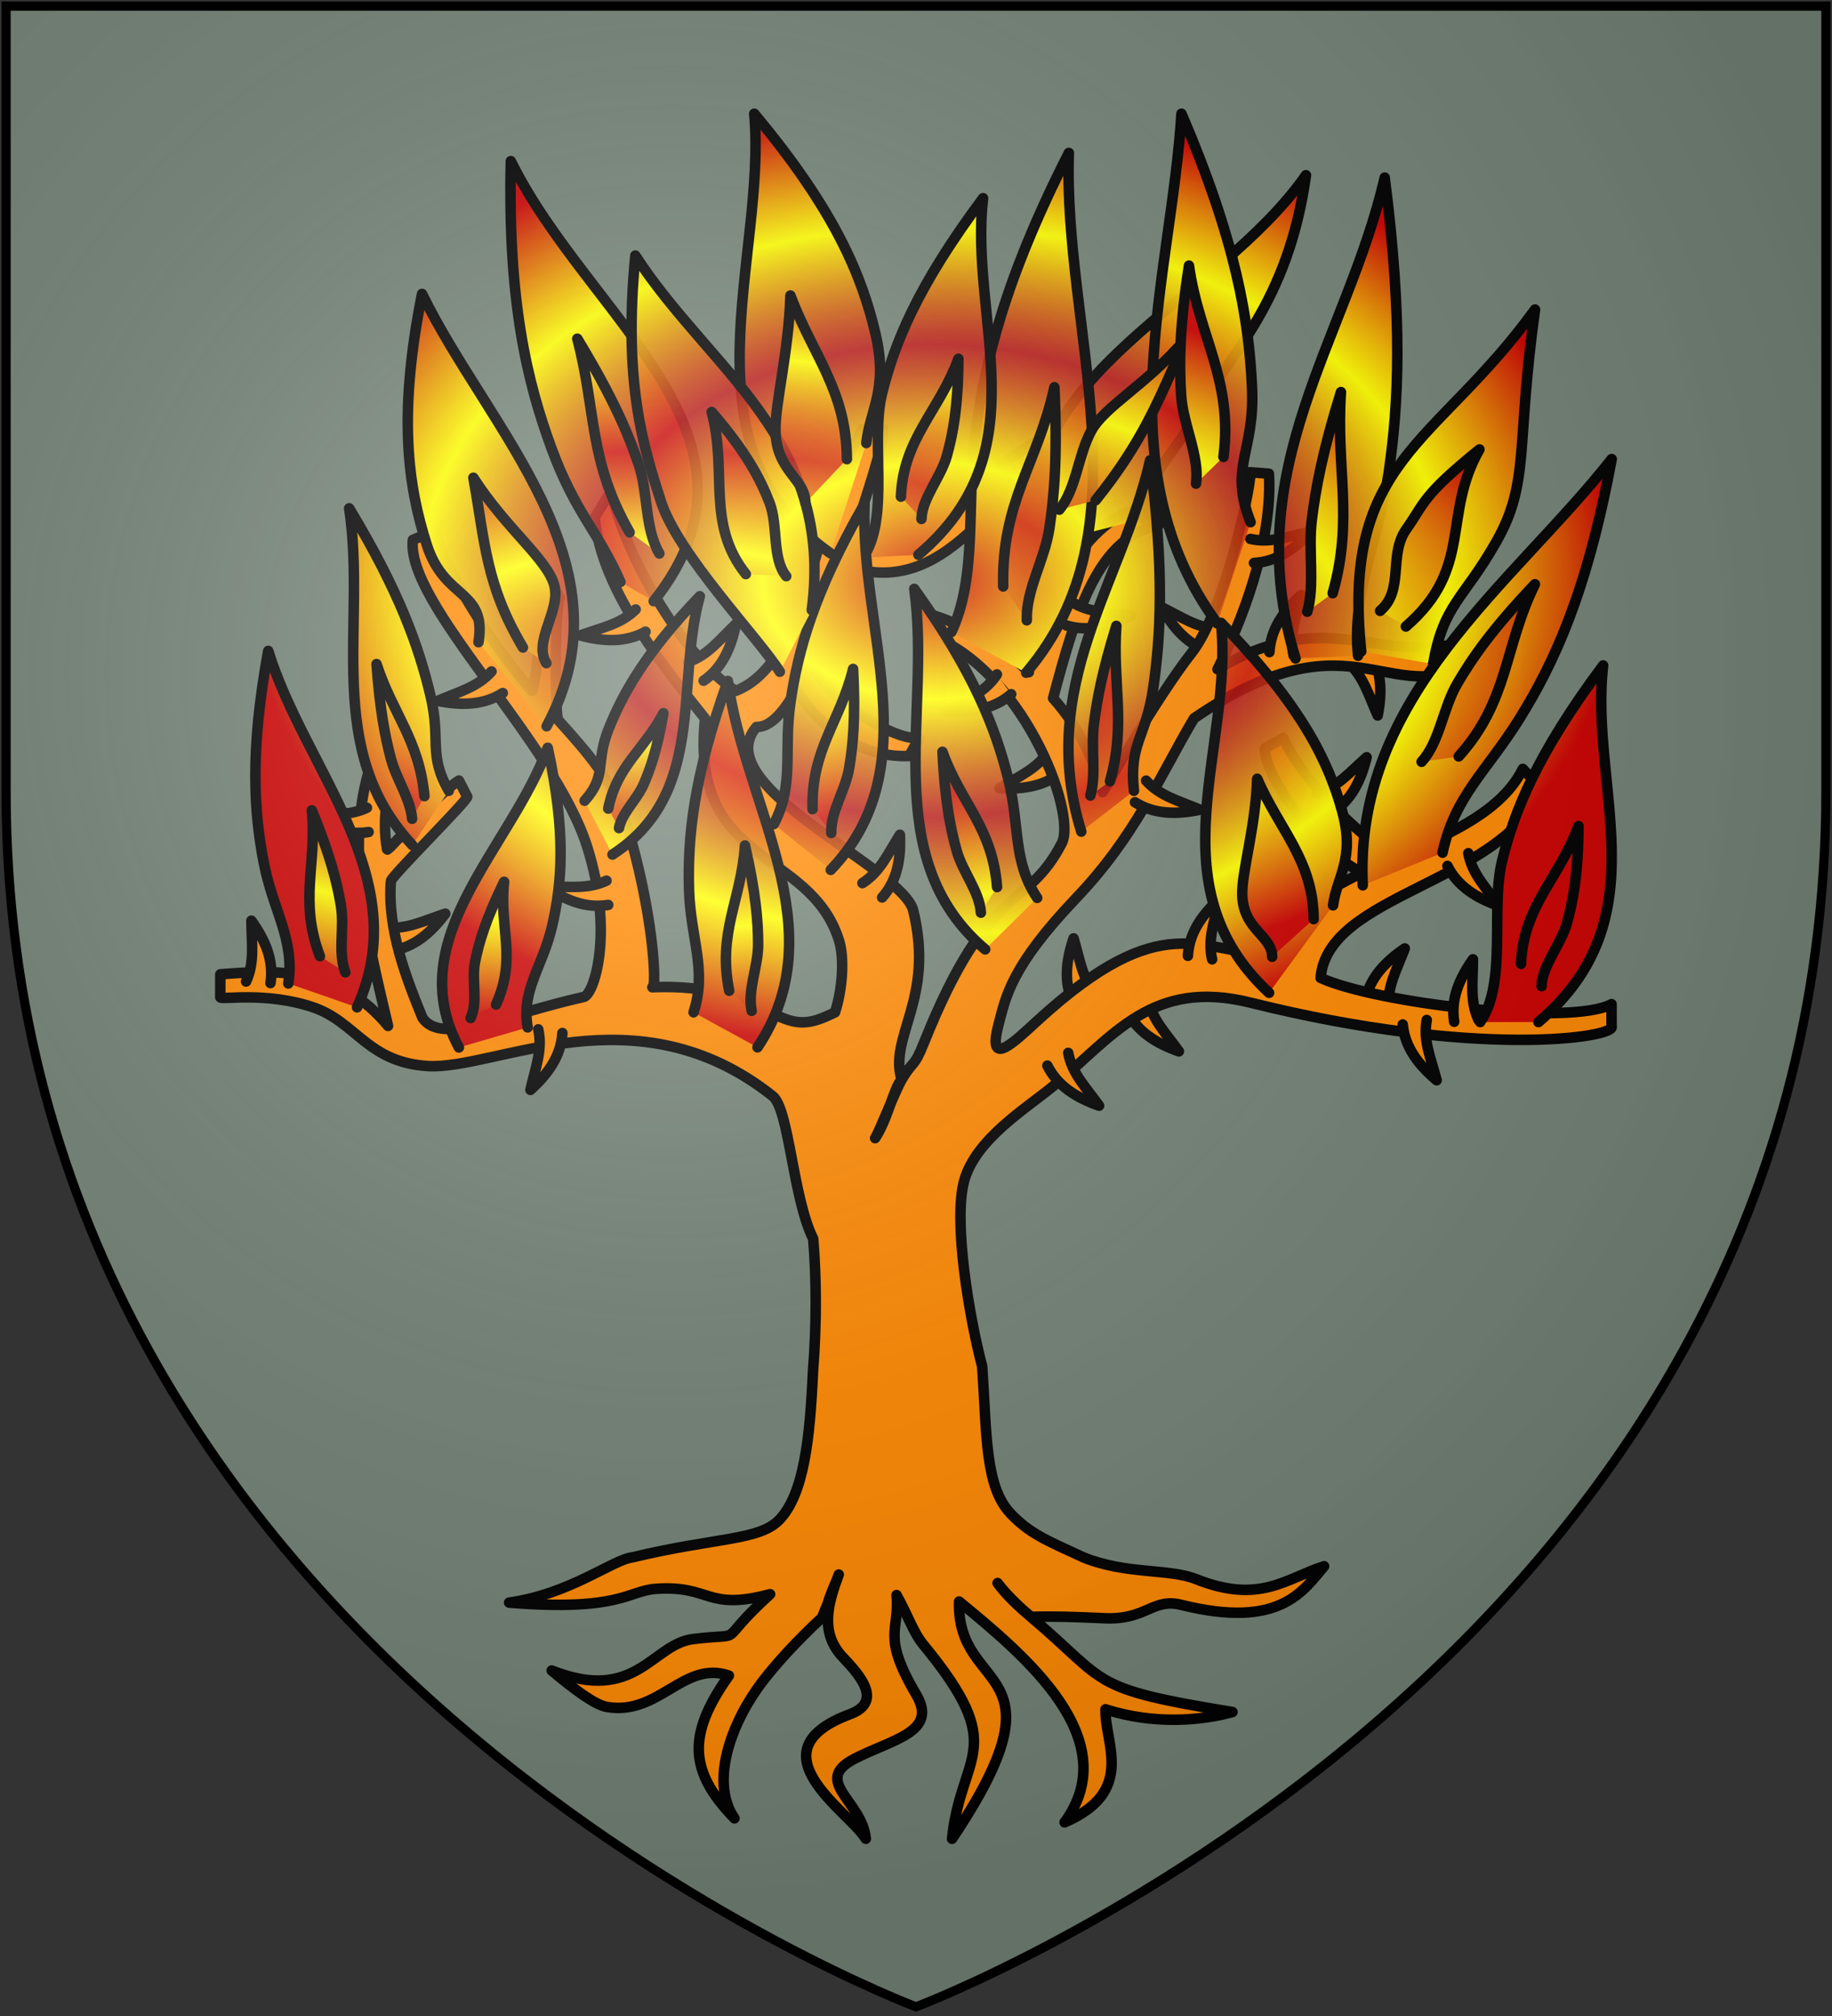<?xml version="1.0" encoding="UTF-8" standalone="no"?>
<svg
   xmlns:dc="http://purl.org/dc/elements/1.1/"
   xmlns:cc="http://creativecommons.org/ns#"
   xmlns:rdf="http://www.w3.org/1999/02/22-rdf-syntax-ns#"
   xmlns:svg="http://www.w3.org/2000/svg"
   xmlns="http://www.w3.org/2000/svg"
   xmlns:xlink="http://www.w3.org/1999/xlink"
   xmlns:sodipodi="http://sodipodi.sourceforge.net/DTD/sodipodi-0.dtd"
   xmlns:inkscape="http://www.inkscape.org/namespaces/inkscape"
   width="600"
   height="660"
   id="svg2"
   version="1.1"
   inkscape:version="0.48.2 r9819"
   sodipodi:docname="+House_Marbrand.svg">
  <rect width="100%" height="100%" fill="#333333" stroke="none"/>
  <sodipodi:namedview
     pagecolor="#ffffff"
     bordercolor="#666666"
     borderopacity="1"
     objecttolerance="10"
     gridtolerance="10"
     guidetolerance="10"
     inkscape:pageopacity="0"
     inkscape:pageshadow="2"
     inkscape:window-width="1366"
     inkscape:window-height="715"
     id="namedview22"
     showgrid="false"
     inkscape:zoom="0.71515155"
     inkscape:cx="397.66902"
     inkscape:cy="311.77368"
     inkscape:window-x="-8"
     inkscape:window-y="-8"
     inkscape:window-maximized="1"
     inkscape:current-layer="layer2" />
  <defs
     id="defs4">
    <inkscape:path-effect
       is_visible="true"
       id="path-effect3136"
       effect="spiro" />
    <inkscape:path-effect
       effect="spiro"
       id="path-effect3132"
       is_visible="true" />
    <inkscape:path-effect
       effect="spiro"
       id="path-effect3101"
       is_visible="true" />
    <inkscape:path-effect
       is_visible="true"
       id="path-effect3085"
       effect="spiro" />
    <inkscape:path-effect
       is_visible="true"
       id="path-effect3083"
       effect="spiro" />
    <inkscape:path-effect
       is_visible="true"
       id="path-effect3081"
       effect="spiro" />
    <inkscape:path-effect
       is_visible="true"
       id="path-effect3079"
       effect="spiro" />
    <inkscape:path-effect
       is_visible="true"
       id="path-effect3077"
       effect="spiro" />
    <inkscape:path-effect
       is_visible="true"
       id="path-effect3075"
       effect="spiro" />
    <inkscape:path-effect
       effect="spiro"
       id="path-effect3049"
       is_visible="true" />
    <inkscape:path-effect
       is_visible="true"
       id="path-effect3045"
       effect="spiro" />
    <inkscape:path-effect
       effect="spiro"
       id="path-effect3041"
       is_visible="true" />
    <radialGradient
       id="rg"
       gradientUnits="userSpaceOnUse"
       cx="220"
       cy="220"
       r="405">
      <stop
         style="stop-color:#fff;stop-opacity:.3"
         offset="0"
         id="stop7" />
      <stop
         style="stop-color:#fff;stop-opacity:.2"
         offset=".2"
         id="stop9" />
      <stop
         style="stop-color:#666;stop-opacity:.1"
         offset=".6"
         id="stop11" />
      <stop
         style="stop-color:#000;stop-opacity:.13"
         offset="1"
         id="stop13" />
    </radialGradient>
    <path
       id="shield"
       d="m2,2v257c0,286 298,398 298,398c0,0 298-112 298-398V2z" />
    <radialGradient
       inkscape:collect="always"
       xlink:href="#rg-7"
       id="radialGradient3055-1"
       gradientUnits="userSpaceOnUse"
       cx="220"
       cy="220"
       r="405" />
    <radialGradient
       id="rg-7"
       gradientUnits="userSpaceOnUse"
       cx="220"
       cy="220"
       r="405">
      <stop
         style="stop-color:#fff;stop-opacity:.3"
         offset="0"
         id="stop7-4" />
      <stop
         style="stop-color:#fff;stop-opacity:.2"
         offset=".2"
         id="stop9-0" />
      <stop
         style="stop-color:#666;stop-opacity:.1"
         offset=".6"
         id="stop11-9" />
      <stop
         style="stop-color:#000;stop-opacity:.13"
         offset="1"
         id="stop13-4" />
    </radialGradient>
    <radialGradient
       r="405"
       cy="220"
       cx="220"
       gradientUnits="userSpaceOnUse"
       id="radialGradient3074"
       xlink:href="#rg-7"
       inkscape:collect="always" />
    <inkscape:path-effect
       is_visible="true"
       id="path-effect10120-1"
       effect="spiro" />
    <inkscape:path-effect
       effect="spiro"
       id="path-effect10118-3"
       is_visible="true" />
    <inkscape:path-effect
       effect="spiro"
       id="path-effect10116-9"
       is_visible="true" />
    <inkscape:path-effect
       effect="spiro"
       id="path-effect10114-7"
       is_visible="true" />
    <inkscape:path-effect
       effect="spiro"
       id="path-effect10112-7"
       is_visible="true" />
    <inkscape:path-effect
       effect="spiro"
       id="path-effect10110-2"
       is_visible="true" />
    <linearGradient
       inkscape:collect="always"
       xlink:href="#linearGradient4719-5"
       id="linearGradient4039"
       gradientUnits="userSpaceOnUse"
       gradientTransform="matrix(2.326,0,0,2.294,447.695,-1820.28)"
       x1="-145.259"
       y1="984.243"
       x2="-64.143"
       y2="984.148" />
    <linearGradient
       inkscape:collect="always"
       id="linearGradient4719-5">
      <stop
         style="stop-color:#666666;stop-opacity:1;"
         offset="0"
         id="stop4721-5" />
      <stop
         id="stop4809-1"
         offset="0.393"
         style="stop-color:#666666;stop-opacity:0.749;" />
      <stop
         style="stop-color:#666666;stop-opacity:0;"
         offset="1"
         id="stop4723-7" />
    </linearGradient>
    <radialGradient
       inkscape:collect="always"
       xlink:href="#linearGradient4801-8"
       id="radialGradient4041"
       gradientUnits="userSpaceOnUse"
       gradientTransform="matrix(-0.722,1.265,-2.273,-1.262,1712.011,1733.784)"
       cx="-307.143"
       cy="782.362"
       fx="-307.143"
       fy="782.362"
       r="63" />
    <linearGradient
       inkscape:collect="always"
       id="linearGradient4801-8">
      <stop
         style="stop-color:#000000;stop-opacity:1;"
         offset="0"
         id="stop4803-2" />
      <stop
         style="stop-color:#000000;stop-opacity:0;"
         offset="1"
         id="stop4805-4" />
    </linearGradient>
    <inkscape:path-effect
       effect="spiro"
       id="path-effect10108-4"
       is_visible="true" />
    <linearGradient
       inkscape:collect="always"
       xlink:href="#linearGradient4719-5"
       id="linearGradient4044"
       gradientUnits="userSpaceOnUse"
       gradientTransform="matrix(-2.406,0,0,-1.649,142.062,1726.531)"
       x1="-145.259"
       y1="984.243"
       x2="-64.143"
       y2="984.148" />
    <radialGradient
       inkscape:collect="always"
       xlink:href="#linearGradient4801-8"
       id="radialGradient4046"
       gradientUnits="userSpaceOnUse"
       gradientTransform="matrix(0.746,-0.909,2.351,0.906,-1165.637,-827.118)"
       cx="-307.143"
       cy="782.362"
       fx="-307.143"
       fy="782.362"
       r="63" />
    <inkscape:path-effect
       effect="spiro"
       id="path-effect10102-7"
       is_visible="true" />
    <linearGradient
       inkscape:collect="always"
       xlink:href="#linearGradient4719-5"
       id="linearGradient4049"
       gradientUnits="userSpaceOnUse"
       gradientTransform="matrix(2.335,0,0,-1.615,449.441,1692.189)"
       x1="-145.259"
       y1="984.243"
       x2="-64.143"
       y2="984.148" />
    <radialGradient
       inkscape:collect="always"
       xlink:href="#linearGradient4801-8"
       id="radialGradient4051"
       gradientUnits="userSpaceOnUse"
       gradientTransform="matrix(-0.724,-0.89,-2.282,0.888,1718.788,-809.094)"
       cx="-307.143"
       cy="782.362"
       fx="-307.143"
       fy="782.362"
       r="63" />
    <inkscape:path-effect
       is_visible="true"
       id="path-effect10096-8"
       effect="spiro" />
    <linearGradient
       inkscape:collect="always"
       xlink:href="#linearGradient4719-5"
       id="linearGradient4054"
       gradientUnits="userSpaceOnUse"
       gradientTransform="matrix(-2.41,0,0,2.282,139.611,-1810.816)"
       x1="-145.259"
       y1="984.243"
       x2="-64.143"
       y2="984.148" />
    <radialGradient
       inkscape:collect="always"
       xlink:href="#linearGradient4801-8"
       id="radialGradient4056"
       gradientUnits="userSpaceOnUse"
       gradientTransform="matrix(0.748,1.258,2.355,-1.255,-1170.296,1723.935)"
       cx="-307.143"
       cy="782.362"
       fx="-307.143"
       fy="782.362"
       r="63" />
    <inkscape:path-effect
       is_visible="true"
       id="path-effect10090-3"
       effect="spiro" />
    <inkscape:path-effect
       effect="spiro"
       id="path-effect10084-1"
       is_visible="true" />
    <inkscape:path-effect
       effect="spiro"
       id="path-effect10082-1"
       is_visible="true" />
    <radialGradient
       inkscape:collect="always"
       xlink:href="#linearGradient4801-8"
       id="radialGradient4061"
       gradientUnits="userSpaceOnUse"
       gradientTransform="matrix(-0.765,1.29,-2.41,-1.287,1806.844,1757.47)"
       cx="-307.143"
       cy="782.362"
       fx="-307.143"
       fy="782.362"
       r="63" />
    <inkscape:path-effect
       effect="spiro"
       id="path-effect10080-4"
       is_visible="true" />
    <inkscape:path-effect
       is_visible="true"
       id="path-effect3075-1"
       effect="spiro" />
    <inkscape:path-effect
       effect="spiro"
       id="path-effect3101-7"
       is_visible="true" />
    <linearGradient
       inkscape:collect="always"
       xlink:href="#grad1-7-7"
       id="linearGradient3085-8-8"
       gradientUnits="userSpaceOnUse"
       gradientTransform="matrix(0.775,0,0,0.31,152.69,-13.619)"
       x1="78.877"
       y1="178.074"
       x2="301.406"
       y2="178.074" />
    <linearGradient
       id="grad1-7-7"
       x1="78.877"
       y1="178.074"
       x2="301.406"
       y2="178.074"
       gradientTransform="scale(1.578,0.634)"
       gradientUnits="userSpaceOnUse">
      <stop
         offset="0%"
         style="stop-color:#da0;"
         id="stop16-4-4" />
      <stop
         offset="40%"
         style="stop-color:#fd0;"
         id="stop18-0-0" />
      <stop
         offset="60%"
         style="stop-color:#fd0;"
         id="stop20-9-9" />
      <stop
         offset="100%"
         style="stop-color:#da0;"
         id="stop22-4-4" />
    </linearGradient>
    <linearGradient
       inkscape:collect="always"
       xlink:href="#grad1-7-7"
       id="linearGradient3081-8-8"
       gradientUnits="userSpaceOnUse"
       gradientTransform="matrix(0.775,0,0,0.31,-27.31,-13.619)"
       x1="78.877"
       y1="178.074"
       x2="301.406"
       y2="178.074" />
    <linearGradient
       id="linearGradient3093"
       x1="78.877"
       y1="178.074"
       x2="301.406"
       y2="178.074"
       gradientTransform="scale(1.578,0.634)"
       gradientUnits="userSpaceOnUse">
      <stop
         offset="0%"
         style="stop-color:#da0;"
         id="stop3095" />
      <stop
         offset="40%"
         style="stop-color:#fd0;"
         id="stop3097" />
      <stop
         offset="60%"
         style="stop-color:#fd0;"
         id="stop3099" />
      <stop
         offset="100%"
         style="stop-color:#da0;"
         id="stop3101" />
    </linearGradient>
    <linearGradient
       y2="178.074"
       x2="301.406"
       y1="178.074"
       x1="78.877"
       gradientTransform="matrix(0.775,0,0,0.31,332.69,-13.619)"
       gradientUnits="userSpaceOnUse"
       id="linearGradient3128-1"
       xlink:href="#grad1-7-7"
       inkscape:collect="always" />
    <linearGradient
       id="linearGradient3104"
       x1="78.877"
       y1="178.074"
       x2="301.406"
       y2="178.074"
       gradientTransform="scale(1.578,0.634)"
       gradientUnits="userSpaceOnUse">
      <stop
         offset="0%"
         style="stop-color:#da0;"
         id="stop3106" />
      <stop
         offset="40%"
         style="stop-color:#fd0;"
         id="stop3108" />
      <stop
         offset="60%"
         style="stop-color:#fd0;"
         id="stop3110" />
      <stop
         offset="100%"
         style="stop-color:#da0;"
         id="stop3112" />
    </linearGradient>
    <radialGradient
       inkscape:collect="always"
       xlink:href="#linearGradient3068"
       id="radialGradient5263"
       cx="305.744"
       cy="190.081"
       fx="305.744"
       fy="190.081"
       r="223.826"
       gradientTransform="matrix(1,0,0,0.691,0,58.822)"
       gradientUnits="userSpaceOnUse" />
    <linearGradient
       id="linearGradient3068">
      <stop
         style="stop-color:#cc0000;stop-opacity:1;"
         offset="0"
         id="stop3070" />
      <stop
         id="stop3072"
         offset="0.25"
         style="stop-color:#ffff00;stop-opacity:1;" />
      <stop
         id="stop3074"
         offset="0.5"
         style="stop-color:#cc0000;stop-opacity:0.784;" />
      <stop
         style="stop-color:#ffff00;stop-opacity:1;"
         offset="0.75"
         id="stop3076" />
      <stop
         style="stop-color:#cc0000;stop-opacity:1;"
         offset="1"
         id="stop3078" />
    </linearGradient>
    <radialGradient
       inkscape:collect="always"
       xlink:href="#linearGradient3068"
       id="radialGradient5955"
       cx="305.744"
       cy="190.081"
       fx="305.744"
       fy="190.081"
       r="223.826"
       gradientTransform="matrix(1,0,0,0.691,0,58.822)"
       gradientUnits="userSpaceOnUse" />
    <linearGradient
       id="linearGradient5957">
      <stop
         style="stop-color:#cc0000;stop-opacity:1;"
         offset="0"
         id="stop5959" />
      <stop
         id="stop5961"
         offset="0.25"
         style="stop-color:#ffff00;stop-opacity:1;" />
      <stop
         id="stop5963"
         offset="0.5"
         style="stop-color:#cc0000;stop-opacity:0.784;" />
      <stop
         style="stop-color:#ffff00;stop-opacity:1;"
         offset="0.75"
         id="stop5965" />
      <stop
         style="stop-color:#cc0000;stop-opacity:1;"
         offset="1"
         id="stop5967" />
    </linearGradient>
    <radialGradient
       inkscape:collect="always"
       xlink:href="#linearGradient3068"
       id="radialGradient5969"
       cx="305.744"
       cy="190.081"
       fx="305.744"
       fy="190.081"
       r="223.826"
       gradientTransform="matrix(1,0,0,0.691,0,58.822)"
       gradientUnits="userSpaceOnUse" />
    <linearGradient
       id="linearGradient5971">
      <stop
         style="stop-color:#cc0000;stop-opacity:1;"
         offset="0"
         id="stop5973" />
      <stop
         id="stop5975"
         offset="0.25"
         style="stop-color:#ffff00;stop-opacity:1;" />
      <stop
         id="stop5977"
         offset="0.5"
         style="stop-color:#cc0000;stop-opacity:0.784;" />
      <stop
         style="stop-color:#ffff00;stop-opacity:1;"
         offset="0.75"
         id="stop5979" />
      <stop
         style="stop-color:#cc0000;stop-opacity:1;"
         offset="1"
         id="stop5981" />
    </linearGradient>
    <radialGradient
       inkscape:collect="always"
       xlink:href="#linearGradient3068"
       id="radialGradient5983"
       cx="305.744"
       cy="190.081"
       fx="305.744"
       fy="190.081"
       r="223.826"
       gradientTransform="matrix(1,0,0,0.691,0,58.822)"
       gradientUnits="userSpaceOnUse" />
    <linearGradient
       id="linearGradient5985">
      <stop
         style="stop-color:#cc0000;stop-opacity:1;"
         offset="0"
         id="stop5987" />
      <stop
         id="stop5989"
         offset="0.25"
         style="stop-color:#ffff00;stop-opacity:1;" />
      <stop
         id="stop5991"
         offset="0.5"
         style="stop-color:#cc0000;stop-opacity:0.784;" />
      <stop
         style="stop-color:#ffff00;stop-opacity:1;"
         offset="0.75"
         id="stop5993" />
      <stop
         style="stop-color:#cc0000;stop-opacity:1;"
         offset="1"
         id="stop5995" />
    </linearGradient>
    <radialGradient
       inkscape:collect="always"
       xlink:href="#linearGradient3068"
       id="radialGradient5997"
       cx="305.744"
       cy="190.081"
       fx="305.744"
       fy="190.081"
       r="223.826"
       gradientTransform="matrix(1,0,0,0.691,0,58.822)"
       gradientUnits="userSpaceOnUse" />
    <linearGradient
       id="linearGradient5999">
      <stop
         style="stop-color:#cc0000;stop-opacity:1;"
         offset="0"
         id="stop6001" />
      <stop
         id="stop6003"
         offset="0.25"
         style="stop-color:#ffff00;stop-opacity:1;" />
      <stop
         id="stop6005"
         offset="0.5"
         style="stop-color:#cc0000;stop-opacity:0.784;" />
      <stop
         style="stop-color:#ffff00;stop-opacity:1;"
         offset="0.75"
         id="stop6007" />
      <stop
         style="stop-color:#cc0000;stop-opacity:1;"
         offset="1"
         id="stop6009" />
    </linearGradient>
    <radialGradient
       inkscape:collect="always"
       xlink:href="#linearGradient3068"
       id="radialGradient6011"
       cx="305.744"
       cy="190.081"
       fx="305.744"
       fy="190.081"
       r="223.826"
       gradientTransform="matrix(1,0,0,0.691,0,58.822)"
       gradientUnits="userSpaceOnUse" />
    <linearGradient
       id="linearGradient6013">
      <stop
         style="stop-color:#cc0000;stop-opacity:1;"
         offset="0"
         id="stop6015" />
      <stop
         id="stop6017"
         offset="0.25"
         style="stop-color:#ffff00;stop-opacity:1;" />
      <stop
         id="stop6019"
         offset="0.5"
         style="stop-color:#cc0000;stop-opacity:0.784;" />
      <stop
         style="stop-color:#ffff00;stop-opacity:1;"
         offset="0.75"
         id="stop6021" />
      <stop
         style="stop-color:#cc0000;stop-opacity:1;"
         offset="1"
         id="stop6023" />
    </linearGradient>
    <radialGradient
       inkscape:collect="always"
       xlink:href="#linearGradient3068"
       id="radialGradient6025"
       cx="305.744"
       cy="190.081"
       fx="305.744"
       fy="190.081"
       r="223.826"
       gradientTransform="matrix(1,0,0,0.691,0,58.822)"
       gradientUnits="userSpaceOnUse" />
    <linearGradient
       id="linearGradient6027">
      <stop
         style="stop-color:#cc0000;stop-opacity:1;"
         offset="0"
         id="stop6029" />
      <stop
         id="stop6031"
         offset="0.25"
         style="stop-color:#ffff00;stop-opacity:1;" />
      <stop
         id="stop6033"
         offset="0.5"
         style="stop-color:#cc0000;stop-opacity:0.784;" />
      <stop
         style="stop-color:#ffff00;stop-opacity:1;"
         offset="0.75"
         id="stop6035" />
      <stop
         style="stop-color:#cc0000;stop-opacity:1;"
         offset="1"
         id="stop6037" />
    </linearGradient>
    <radialGradient
       inkscape:collect="always"
       xlink:href="#linearGradient3068"
       id="radialGradient6039"
       cx="305.744"
       cy="190.081"
       fx="305.744"
       fy="190.081"
       r="223.826"
       gradientTransform="matrix(1,0,0,0.691,0,58.822)"
       gradientUnits="userSpaceOnUse" />
    <linearGradient
       id="linearGradient6041">
      <stop
         style="stop-color:#cc0000;stop-opacity:1;"
         offset="0"
         id="stop6043" />
      <stop
         id="stop6045"
         offset="0.25"
         style="stop-color:#ffff00;stop-opacity:1;" />
      <stop
         id="stop6047"
         offset="0.5"
         style="stop-color:#cc0000;stop-opacity:0.784;" />
      <stop
         style="stop-color:#ffff00;stop-opacity:1;"
         offset="0.75"
         id="stop6049" />
      <stop
         style="stop-color:#cc0000;stop-opacity:1;"
         offset="1"
         id="stop6051" />
    </linearGradient>
    <radialGradient
       inkscape:collect="always"
       xlink:href="#linearGradient3068"
       id="radialGradient6053"
       cx="305.744"
       cy="190.081"
       fx="305.744"
       fy="190.081"
       r="223.826"
       gradientTransform="matrix(1,0,0,0.691,0,58.822)"
       gradientUnits="userSpaceOnUse" />
    <linearGradient
       id="linearGradient6055">
      <stop
         style="stop-color:#cc0000;stop-opacity:1;"
         offset="0"
         id="stop6057" />
      <stop
         id="stop6059"
         offset="0.25"
         style="stop-color:#ffff00;stop-opacity:1;" />
      <stop
         id="stop6061"
         offset="0.5"
         style="stop-color:#cc0000;stop-opacity:0.784;" />
      <stop
         style="stop-color:#ffff00;stop-opacity:1;"
         offset="0.75"
         id="stop6063" />
      <stop
         style="stop-color:#cc0000;stop-opacity:1;"
         offset="1"
         id="stop6065" />
    </linearGradient>
    <radialGradient
       inkscape:collect="always"
       xlink:href="#linearGradient3068"
       id="radialGradient6067"
       cx="305.744"
       cy="190.081"
       fx="305.744"
       fy="190.081"
       r="223.826"
       gradientTransform="matrix(1,0,0,0.691,0,58.822)"
       gradientUnits="userSpaceOnUse" />
    <linearGradient
       id="linearGradient6069">
      <stop
         style="stop-color:#cc0000;stop-opacity:1;"
         offset="0"
         id="stop6071" />
      <stop
         id="stop6073"
         offset="0.25"
         style="stop-color:#ffff00;stop-opacity:1;" />
      <stop
         id="stop6075"
         offset="0.5"
         style="stop-color:#cc0000;stop-opacity:0.784;" />
      <stop
         style="stop-color:#ffff00;stop-opacity:1;"
         offset="0.75"
         id="stop6077" />
      <stop
         style="stop-color:#cc0000;stop-opacity:1;"
         offset="1"
         id="stop6079" />
    </linearGradient>
    <radialGradient
       inkscape:collect="always"
       xlink:href="#linearGradient3068"
       id="radialGradient6081"
       cx="305.744"
       cy="190.081"
       fx="305.744"
       fy="190.081"
       r="223.826"
       gradientTransform="matrix(1,0,0,0.691,0,58.822)"
       gradientUnits="userSpaceOnUse" />
    <linearGradient
       id="linearGradient6083">
      <stop
         style="stop-color:#cc0000;stop-opacity:1;"
         offset="0"
         id="stop6085" />
      <stop
         id="stop6087"
         offset="0.25"
         style="stop-color:#ffff00;stop-opacity:1;" />
      <stop
         id="stop6089"
         offset="0.5"
         style="stop-color:#cc0000;stop-opacity:0.784;" />
      <stop
         style="stop-color:#ffff00;stop-opacity:1;"
         offset="0.75"
         id="stop6091" />
      <stop
         style="stop-color:#cc0000;stop-opacity:1;"
         offset="1"
         id="stop6093" />
    </linearGradient>
    <radialGradient
       inkscape:collect="always"
       xlink:href="#linearGradient3068"
       id="radialGradient6095"
       cx="305.744"
       cy="190.081"
       fx="305.744"
       fy="190.081"
       r="223.826"
       gradientTransform="matrix(1,0,0,0.691,0,58.822)"
       gradientUnits="userSpaceOnUse" />
    <linearGradient
       id="linearGradient6097">
      <stop
         style="stop-color:#cc0000;stop-opacity:1;"
         offset="0"
         id="stop6099" />
      <stop
         id="stop6101"
         offset="0.25"
         style="stop-color:#ffff00;stop-opacity:1;" />
      <stop
         id="stop6103"
         offset="0.5"
         style="stop-color:#cc0000;stop-opacity:0.784;" />
      <stop
         style="stop-color:#ffff00;stop-opacity:1;"
         offset="0.75"
         id="stop6105" />
      <stop
         style="stop-color:#cc0000;stop-opacity:1;"
         offset="1"
         id="stop6107" />
    </linearGradient>
    <radialGradient
       inkscape:collect="always"
       xlink:href="#linearGradient3068"
       id="radialGradient6109"
       cx="305.744"
       cy="190.081"
       fx="305.744"
       fy="190.081"
       r="223.826"
       gradientTransform="matrix(1,0,0,0.691,0,58.822)"
       gradientUnits="userSpaceOnUse" />
    <linearGradient
       id="linearGradient6111">
      <stop
         style="stop-color:#cc0000;stop-opacity:1;"
         offset="0"
         id="stop6113" />
      <stop
         id="stop6115"
         offset="0.25"
         style="stop-color:#ffff00;stop-opacity:1;" />
      <stop
         id="stop6117"
         offset="0.5"
         style="stop-color:#cc0000;stop-opacity:0.784;" />
      <stop
         style="stop-color:#ffff00;stop-opacity:1;"
         offset="0.75"
         id="stop6119" />
      <stop
         style="stop-color:#cc0000;stop-opacity:1;"
         offset="1"
         id="stop6121" />
    </linearGradient>
    <radialGradient
       inkscape:collect="always"
       xlink:href="#linearGradient3068"
       id="radialGradient6123"
       cx="305.744"
       cy="190.081"
       fx="305.744"
       fy="190.081"
       r="223.826"
       gradientTransform="matrix(1,0,0,0.691,0,58.822)"
       gradientUnits="userSpaceOnUse" />
    <linearGradient
       id="linearGradient6125">
      <stop
         style="stop-color:#cc0000;stop-opacity:1;"
         offset="0"
         id="stop6127" />
      <stop
         id="stop6129"
         offset="0.25"
         style="stop-color:#ffff00;stop-opacity:1;" />
      <stop
         id="stop6131"
         offset="0.5"
         style="stop-color:#cc0000;stop-opacity:0.784;" />
      <stop
         style="stop-color:#ffff00;stop-opacity:1;"
         offset="0.75"
         id="stop6133" />
      <stop
         style="stop-color:#cc0000;stop-opacity:1;"
         offset="1"
         id="stop6135" />
    </linearGradient>
    <radialGradient
       inkscape:collect="always"
       xlink:href="#linearGradient3068"
       id="radialGradient6137"
       cx="305.744"
       cy="190.081"
       fx="305.744"
       fy="190.081"
       r="223.826"
       gradientTransform="matrix(1,0,0,0.691,0,58.822)"
       gradientUnits="userSpaceOnUse" />
    <linearGradient
       id="linearGradient6139">
      <stop
         style="stop-color:#cc0000;stop-opacity:1;"
         offset="0"
         id="stop6141" />
      <stop
         id="stop6143"
         offset="0.25"
         style="stop-color:#ffff00;stop-opacity:1;" />
      <stop
         id="stop6145"
         offset="0.5"
         style="stop-color:#cc0000;stop-opacity:0.784;" />
      <stop
         style="stop-color:#ffff00;stop-opacity:1;"
         offset="0.75"
         id="stop6147" />
      <stop
         style="stop-color:#cc0000;stop-opacity:1;"
         offset="1"
         id="stop6149" />
    </linearGradient>
    <radialGradient
       inkscape:collect="always"
       xlink:href="#linearGradient3068"
       id="radialGradient6151"
       cx="305.744"
       cy="190.081"
       fx="305.744"
       fy="190.081"
       r="223.826"
       gradientTransform="matrix(1,0,0,0.691,0,58.822)"
       gradientUnits="userSpaceOnUse" />
    <linearGradient
       id="linearGradient6153">
      <stop
         style="stop-color:#cc0000;stop-opacity:1;"
         offset="0"
         id="stop6155" />
      <stop
         id="stop6157"
         offset="0.25"
         style="stop-color:#ffff00;stop-opacity:1;" />
      <stop
         id="stop6159"
         offset="0.5"
         style="stop-color:#cc0000;stop-opacity:0.784;" />
      <stop
         style="stop-color:#ffff00;stop-opacity:1;"
         offset="0.75"
         id="stop6161" />
      <stop
         style="stop-color:#cc0000;stop-opacity:1;"
         offset="1"
         id="stop6163" />
    </linearGradient>
    <radialGradient
       inkscape:collect="always"
       xlink:href="#linearGradient3068"
       id="radialGradient6165"
       cx="305.744"
       cy="190.081"
       fx="305.744"
       fy="190.081"
       r="223.826"
       gradientTransform="matrix(1,0,0,0.691,0,58.822)"
       gradientUnits="userSpaceOnUse" />
    <linearGradient
       id="linearGradient6167">
      <stop
         style="stop-color:#cc0000;stop-opacity:1;"
         offset="0"
         id="stop6169" />
      <stop
         id="stop6171"
         offset="0.25"
         style="stop-color:#ffff00;stop-opacity:1;" />
      <stop
         id="stop6173"
         offset="0.5"
         style="stop-color:#cc0000;stop-opacity:0.784;" />
      <stop
         style="stop-color:#ffff00;stop-opacity:1;"
         offset="0.75"
         id="stop6175" />
      <stop
         style="stop-color:#cc0000;stop-opacity:1;"
         offset="1"
         id="stop6177" />
    </linearGradient>
    <radialGradient
       inkscape:collect="always"
       xlink:href="#linearGradient3068"
       id="radialGradient6179"
       cx="305.744"
       cy="190.081"
       fx="305.744"
       fy="190.081"
       r="223.826"
       gradientTransform="matrix(1,0,0,0.691,0,58.822)"
       gradientUnits="userSpaceOnUse" />
    <linearGradient
       id="linearGradient6181">
      <stop
         style="stop-color:#cc0000;stop-opacity:1;"
         offset="0"
         id="stop6183" />
      <stop
         id="stop6185"
         offset="0.25"
         style="stop-color:#ffff00;stop-opacity:1;" />
      <stop
         id="stop6187"
         offset="0.5"
         style="stop-color:#cc0000;stop-opacity:0.784;" />
      <stop
         style="stop-color:#ffff00;stop-opacity:1;"
         offset="0.75"
         id="stop6189" />
      <stop
         style="stop-color:#cc0000;stop-opacity:1;"
         offset="1"
         id="stop6191" />
    </linearGradient>
    <radialGradient
       inkscape:collect="always"
       xlink:href="#linearGradient3068"
       id="radialGradient6193"
       cx="305.744"
       cy="190.081"
       fx="305.744"
       fy="190.081"
       r="223.826"
       gradientTransform="matrix(1,0,0,0.691,0,58.822)"
       gradientUnits="userSpaceOnUse" />
    <linearGradient
       id="linearGradient6195">
      <stop
         style="stop-color:#cc0000;stop-opacity:1;"
         offset="0"
         id="stop6197" />
      <stop
         id="stop6199"
         offset="0.25"
         style="stop-color:#ffff00;stop-opacity:1;" />
      <stop
         id="stop6201"
         offset="0.5"
         style="stop-color:#cc0000;stop-opacity:0.784;" />
      <stop
         style="stop-color:#ffff00;stop-opacity:1;"
         offset="0.75"
         id="stop6203" />
      <stop
         style="stop-color:#cc0000;stop-opacity:1;"
         offset="1"
         id="stop6205" />
    </linearGradient>
    <radialGradient
       inkscape:collect="always"
       xlink:href="#linearGradient3068"
       id="radialGradient6207"
       cx="305.744"
       cy="190.081"
       fx="305.744"
       fy="190.081"
       r="223.826"
       gradientTransform="matrix(1,0,0,0.691,0,58.822)"
       gradientUnits="userSpaceOnUse" />
    <linearGradient
       id="linearGradient6209">
      <stop
         style="stop-color:#cc0000;stop-opacity:1;"
         offset="0"
         id="stop6211" />
      <stop
         id="stop6213"
         offset="0.25"
         style="stop-color:#ffff00;stop-opacity:1;" />
      <stop
         id="stop6215"
         offset="0.5"
         style="stop-color:#cc0000;stop-opacity:0.784;" />
      <stop
         style="stop-color:#ffff00;stop-opacity:1;"
         offset="0.75"
         id="stop6217" />
      <stop
         style="stop-color:#cc0000;stop-opacity:1;"
         offset="1"
         id="stop6219" />
    </linearGradient>
    <radialGradient
       inkscape:collect="always"
       xlink:href="#linearGradient3068"
       id="radialGradient6221"
       cx="305.744"
       cy="190.081"
       fx="305.744"
       fy="190.081"
       r="223.826"
       gradientTransform="matrix(1,0,0,0.691,0,58.822)"
       gradientUnits="userSpaceOnUse" />
    <linearGradient
       id="linearGradient6223">
      <stop
         style="stop-color:#cc0000;stop-opacity:1;"
         offset="0"
         id="stop6225" />
      <stop
         id="stop6227"
         offset="0.25"
         style="stop-color:#ffff00;stop-opacity:1;" />
      <stop
         id="stop6229"
         offset="0.5"
         style="stop-color:#cc0000;stop-opacity:0.784;" />
      <stop
         style="stop-color:#ffff00;stop-opacity:1;"
         offset="0.75"
         id="stop6231" />
      <stop
         style="stop-color:#cc0000;stop-opacity:1;"
         offset="1"
         id="stop6233" />
    </linearGradient>
    <radialGradient
       inkscape:collect="always"
       xlink:href="#linearGradient3068"
       id="radialGradient6235"
       cx="305.744"
       cy="190.081"
       fx="305.744"
       fy="190.081"
       r="223.826"
       gradientTransform="matrix(1,0,0,0.691,0,58.822)"
       gradientUnits="userSpaceOnUse" />
    <linearGradient
       id="linearGradient6237">
      <stop
         style="stop-color:#cc0000;stop-opacity:1;"
         offset="0"
         id="stop6239" />
      <stop
         id="stop6241"
         offset="0.25"
         style="stop-color:#ffff00;stop-opacity:1;" />
      <stop
         id="stop6243"
         offset="0.5"
         style="stop-color:#cc0000;stop-opacity:0.784;" />
      <stop
         style="stop-color:#ffff00;stop-opacity:1;"
         offset="0.75"
         id="stop6245" />
      <stop
         style="stop-color:#cc0000;stop-opacity:1;"
         offset="1"
         id="stop6247" />
    </linearGradient>
    <radialGradient
       inkscape:collect="always"
       xlink:href="#linearGradient3068"
       id="radialGradient5820"
       gradientUnits="userSpaceOnUse"
       gradientTransform="matrix(1,0,0,0.413,0,123.298)"
       cx="216.447"
       cy="210.124"
       fx="216.447"
       fy="210.124"
       r="302.238" />
    <linearGradient
       id="linearGradient6250">
      <stop
         style="stop-color:#cc0000;stop-opacity:1;"
         offset="0"
         id="stop6252" />
      <stop
         id="stop6254"
         offset="0.25"
         style="stop-color:#ffff00;stop-opacity:1;" />
      <stop
         id="stop6256"
         offset="0.5"
         style="stop-color:#cc0000;stop-opacity:0.784;" />
      <stop
         style="stop-color:#ffff00;stop-opacity:1;"
         offset="0.75"
         id="stop6258" />
      <stop
         style="stop-color:#cc0000;stop-opacity:1;"
         offset="1"
         id="stop6260" />
    </linearGradient>
    <radialGradient
       inkscape:collect="always"
       xlink:href="#linearGradient3068"
       id="radialGradient5817"
       gradientUnits="userSpaceOnUse"
       gradientTransform="matrix(1,0,0,0.413,0,123.298)"
       cx="216.447"
       cy="210.124"
       fx="216.447"
       fy="210.124"
       r="302.238" />
    <linearGradient
       id="linearGradient6263">
      <stop
         style="stop-color:#cc0000;stop-opacity:1;"
         offset="0"
         id="stop6265" />
      <stop
         id="stop6267"
         offset="0.25"
         style="stop-color:#ffff00;stop-opacity:1;" />
      <stop
         id="stop6269"
         offset="0.5"
         style="stop-color:#cc0000;stop-opacity:0.784;" />
      <stop
         style="stop-color:#ffff00;stop-opacity:1;"
         offset="0.75"
         id="stop6271" />
      <stop
         style="stop-color:#cc0000;stop-opacity:1;"
         offset="1"
         id="stop6273" />
    </linearGradient>
    <radialGradient
       inkscape:collect="always"
       xlink:href="#linearGradient3068"
       id="radialGradient5814"
       gradientUnits="userSpaceOnUse"
       gradientTransform="matrix(1,0,0,0.413,0,123.298)"
       cx="216.447"
       cy="210.124"
       fx="216.447"
       fy="210.124"
       r="302.238" />
    <linearGradient
       id="linearGradient6276">
      <stop
         style="stop-color:#cc0000;stop-opacity:1;"
         offset="0"
         id="stop6278" />
      <stop
         id="stop6280"
         offset="0.25"
         style="stop-color:#ffff00;stop-opacity:1;" />
      <stop
         id="stop6282"
         offset="0.5"
         style="stop-color:#cc0000;stop-opacity:0.784;" />
      <stop
         style="stop-color:#ffff00;stop-opacity:1;"
         offset="0.75"
         id="stop6284" />
      <stop
         style="stop-color:#cc0000;stop-opacity:1;"
         offset="1"
         id="stop6286" />
    </linearGradient>
    <radialGradient
       inkscape:collect="always"
       xlink:href="#linearGradient3068"
       id="radialGradient5811"
       gradientUnits="userSpaceOnUse"
       gradientTransform="matrix(1,0,0,0.413,0,123.298)"
       cx="216.447"
       cy="210.124"
       fx="216.447"
       fy="210.124"
       r="302.238" />
    <linearGradient
       id="linearGradient6289">
      <stop
         style="stop-color:#cc0000;stop-opacity:1;"
         offset="0"
         id="stop6291" />
      <stop
         id="stop6293"
         offset="0.25"
         style="stop-color:#ffff00;stop-opacity:1;" />
      <stop
         id="stop6295"
         offset="0.5"
         style="stop-color:#cc0000;stop-opacity:0.784;" />
      <stop
         style="stop-color:#ffff00;stop-opacity:1;"
         offset="0.75"
         id="stop6297" />
      <stop
         style="stop-color:#cc0000;stop-opacity:1;"
         offset="1"
         id="stop6299" />
    </linearGradient>
    <radialGradient
       inkscape:collect="always"
       xlink:href="#linearGradient3068"
       id="radialGradient5808"
       gradientUnits="userSpaceOnUse"
       gradientTransform="matrix(1,0,0,0.413,0,123.298)"
       cx="216.447"
       cy="210.124"
       fx="216.447"
       fy="210.124"
       r="302.238" />
    <linearGradient
       id="linearGradient6302">
      <stop
         style="stop-color:#cc0000;stop-opacity:1;"
         offset="0"
         id="stop6304" />
      <stop
         id="stop6306"
         offset="0.25"
         style="stop-color:#ffff00;stop-opacity:1;" />
      <stop
         id="stop6308"
         offset="0.5"
         style="stop-color:#cc0000;stop-opacity:0.784;" />
      <stop
         style="stop-color:#ffff00;stop-opacity:1;"
         offset="0.75"
         id="stop6310" />
      <stop
         style="stop-color:#cc0000;stop-opacity:1;"
         offset="1"
         id="stop6312" />
    </linearGradient>
    <radialGradient
       inkscape:collect="always"
       xlink:href="#linearGradient3068"
       id="radialGradient5805"
       gradientUnits="userSpaceOnUse"
       gradientTransform="matrix(1,0,0,0.413,0,123.298)"
       cx="216.447"
       cy="210.124"
       fx="216.447"
       fy="210.124"
       r="302.238" />
    <linearGradient
       id="linearGradient6315">
      <stop
         style="stop-color:#cc0000;stop-opacity:1;"
         offset="0"
         id="stop6317" />
      <stop
         id="stop6319"
         offset="0.25"
         style="stop-color:#ffff00;stop-opacity:1;" />
      <stop
         id="stop6321"
         offset="0.5"
         style="stop-color:#cc0000;stop-opacity:0.784;" />
      <stop
         style="stop-color:#ffff00;stop-opacity:1;"
         offset="0.75"
         id="stop6323" />
      <stop
         style="stop-color:#cc0000;stop-opacity:1;"
         offset="1"
         id="stop6325" />
    </linearGradient>
    <radialGradient
       inkscape:collect="always"
       xlink:href="#linearGradient3068"
       id="radialGradient5802"
       gradientUnits="userSpaceOnUse"
       gradientTransform="matrix(1,0,0,0.413,0,123.298)"
       cx="216.447"
       cy="210.124"
       fx="216.447"
       fy="210.124"
       r="302.238" />
    <linearGradient
       id="linearGradient6328">
      <stop
         style="stop-color:#cc0000;stop-opacity:1;"
         offset="0"
         id="stop6330" />
      <stop
         id="stop6332"
         offset="0.25"
         style="stop-color:#ffff00;stop-opacity:1;" />
      <stop
         id="stop6334"
         offset="0.5"
         style="stop-color:#cc0000;stop-opacity:0.784;" />
      <stop
         style="stop-color:#ffff00;stop-opacity:1;"
         offset="0.75"
         id="stop6336" />
      <stop
         style="stop-color:#cc0000;stop-opacity:1;"
         offset="1"
         id="stop6338" />
    </linearGradient>
    <radialGradient
       inkscape:collect="always"
       xlink:href="#linearGradient3068"
       id="radialGradient5799"
       gradientUnits="userSpaceOnUse"
       gradientTransform="matrix(1,0,0,0.413,0,123.298)"
       cx="216.447"
       cy="210.124"
       fx="216.447"
       fy="210.124"
       r="302.238" />
    <linearGradient
       id="linearGradient6341">
      <stop
         style="stop-color:#cc0000;stop-opacity:1;"
         offset="0"
         id="stop6343" />
      <stop
         id="stop6345"
         offset="0.25"
         style="stop-color:#ffff00;stop-opacity:1;" />
      <stop
         id="stop6347"
         offset="0.5"
         style="stop-color:#cc0000;stop-opacity:0.784;" />
      <stop
         style="stop-color:#ffff00;stop-opacity:1;"
         offset="0.75"
         id="stop6349" />
      <stop
         style="stop-color:#cc0000;stop-opacity:1;"
         offset="1"
         id="stop6351" />
    </linearGradient>
    <radialGradient
       inkscape:collect="always"
       xlink:href="#linearGradient3068"
       id="radialGradient5796"
       gradientUnits="userSpaceOnUse"
       gradientTransform="matrix(1,0,0,0.413,0,123.298)"
       cx="216.447"
       cy="210.124"
       fx="216.447"
       fy="210.124"
       r="302.238" />
    <linearGradient
       id="linearGradient6354">
      <stop
         style="stop-color:#cc0000;stop-opacity:1;"
         offset="0"
         id="stop6356" />
      <stop
         id="stop6358"
         offset="0.25"
         style="stop-color:#ffff00;stop-opacity:1;" />
      <stop
         id="stop6360"
         offset="0.5"
         style="stop-color:#cc0000;stop-opacity:0.784;" />
      <stop
         style="stop-color:#ffff00;stop-opacity:1;"
         offset="0.75"
         id="stop6362" />
      <stop
         style="stop-color:#cc0000;stop-opacity:1;"
         offset="1"
         id="stop6364" />
    </linearGradient>
    <radialGradient
       inkscape:collect="always"
       xlink:href="#linearGradient3068"
       id="radialGradient5793"
       gradientUnits="userSpaceOnUse"
       gradientTransform="matrix(1,0,0,0.413,0,123.298)"
       cx="216.447"
       cy="210.124"
       fx="216.447"
       fy="210.124"
       r="302.238" />
    <linearGradient
       id="linearGradient6367">
      <stop
         style="stop-color:#cc0000;stop-opacity:1;"
         offset="0"
         id="stop6369" />
      <stop
         id="stop6371"
         offset="0.25"
         style="stop-color:#ffff00;stop-opacity:1;" />
      <stop
         id="stop6373"
         offset="0.5"
         style="stop-color:#cc0000;stop-opacity:0.784;" />
      <stop
         style="stop-color:#ffff00;stop-opacity:1;"
         offset="0.75"
         id="stop6375" />
      <stop
         style="stop-color:#cc0000;stop-opacity:1;"
         offset="1"
         id="stop6377" />
    </linearGradient>
    <radialGradient
       inkscape:collect="always"
       xlink:href="#linearGradient3068"
       id="radialGradient5790"
       gradientUnits="userSpaceOnUse"
       gradientTransform="matrix(1,0,0,0.413,0,123.298)"
       cx="216.447"
       cy="210.124"
       fx="216.447"
       fy="210.124"
       r="302.238" />
    <linearGradient
       id="linearGradient6380">
      <stop
         style="stop-color:#cc0000;stop-opacity:1;"
         offset="0"
         id="stop6382" />
      <stop
         id="stop6384"
         offset="0.25"
         style="stop-color:#ffff00;stop-opacity:1;" />
      <stop
         id="stop6386"
         offset="0.5"
         style="stop-color:#cc0000;stop-opacity:0.784;" />
      <stop
         style="stop-color:#ffff00;stop-opacity:1;"
         offset="0.75"
         id="stop6388" />
      <stop
         style="stop-color:#cc0000;stop-opacity:1;"
         offset="1"
         id="stop6390" />
    </linearGradient>
    <radialGradient
       inkscape:collect="always"
       xlink:href="#linearGradient3068"
       id="radialGradient5787"
       gradientUnits="userSpaceOnUse"
       gradientTransform="matrix(1,0,0,0.413,0,123.298)"
       cx="216.447"
       cy="210.124"
       fx="216.447"
       fy="210.124"
       r="302.238" />
    <linearGradient
       id="linearGradient6393">
      <stop
         style="stop-color:#cc0000;stop-opacity:1;"
         offset="0"
         id="stop6395" />
      <stop
         id="stop6397"
         offset="0.25"
         style="stop-color:#ffff00;stop-opacity:1;" />
      <stop
         id="stop6399"
         offset="0.5"
         style="stop-color:#cc0000;stop-opacity:0.784;" />
      <stop
         style="stop-color:#ffff00;stop-opacity:1;"
         offset="0.75"
         id="stop6401" />
      <stop
         style="stop-color:#cc0000;stop-opacity:1;"
         offset="1"
         id="stop6403" />
    </linearGradient>
    <radialGradient
       inkscape:collect="always"
       xlink:href="#linearGradient3068"
       id="radialGradient5784"
       gradientUnits="userSpaceOnUse"
       gradientTransform="matrix(1,0,0,0.413,0,123.298)"
       cx="216.447"
       cy="210.124"
       fx="216.447"
       fy="210.124"
       r="302.238" />
    <linearGradient
       id="linearGradient6406">
      <stop
         style="stop-color:#cc0000;stop-opacity:1;"
         offset="0"
         id="stop6408" />
      <stop
         id="stop6410"
         offset="0.25"
         style="stop-color:#ffff00;stop-opacity:1;" />
      <stop
         id="stop6412"
         offset="0.5"
         style="stop-color:#cc0000;stop-opacity:0.784;" />
      <stop
         style="stop-color:#ffff00;stop-opacity:1;"
         offset="0.75"
         id="stop6414" />
      <stop
         style="stop-color:#cc0000;stop-opacity:1;"
         offset="1"
         id="stop6416" />
    </linearGradient>
    <radialGradient
       inkscape:collect="always"
       xlink:href="#linearGradient3068"
       id="radialGradient5781"
       gradientUnits="userSpaceOnUse"
       gradientTransform="matrix(1,0,0,0.413,0,123.298)"
       cx="216.447"
       cy="210.124"
       fx="216.447"
       fy="210.124"
       r="302.238" />
    <linearGradient
       id="linearGradient6419">
      <stop
         style="stop-color:#cc0000;stop-opacity:1;"
         offset="0"
         id="stop6421" />
      <stop
         id="stop6423"
         offset="0.25"
         style="stop-color:#ffff00;stop-opacity:1;" />
      <stop
         id="stop6425"
         offset="0.5"
         style="stop-color:#cc0000;stop-opacity:0.784;" />
      <stop
         style="stop-color:#ffff00;stop-opacity:1;"
         offset="0.75"
         id="stop6427" />
      <stop
         style="stop-color:#cc0000;stop-opacity:1;"
         offset="1"
         id="stop6429" />
    </linearGradient>
    <radialGradient
       inkscape:collect="always"
       xlink:href="#linearGradient3068"
       id="radialGradient5778"
       gradientUnits="userSpaceOnUse"
       gradientTransform="matrix(1,0,0,0.413,0,123.298)"
       cx="216.447"
       cy="210.124"
       fx="216.447"
       fy="210.124"
       r="302.238" />
    <linearGradient
       id="linearGradient6432">
      <stop
         style="stop-color:#cc0000;stop-opacity:1;"
         offset="0"
         id="stop6434" />
      <stop
         id="stop6436"
         offset="0.25"
         style="stop-color:#ffff00;stop-opacity:1;" />
      <stop
         id="stop6438"
         offset="0.5"
         style="stop-color:#cc0000;stop-opacity:0.784;" />
      <stop
         style="stop-color:#ffff00;stop-opacity:1;"
         offset="0.75"
         id="stop6440" />
      <stop
         style="stop-color:#cc0000;stop-opacity:1;"
         offset="1"
         id="stop6442" />
    </linearGradient>
    <radialGradient
       inkscape:collect="always"
       xlink:href="#linearGradient3068"
       id="radialGradient5775"
       gradientUnits="userSpaceOnUse"
       gradientTransform="matrix(1,0,0,0.413,0,123.298)"
       cx="216.447"
       cy="210.124"
       fx="216.447"
       fy="210.124"
       r="302.238" />
    <linearGradient
       id="linearGradient6445">
      <stop
         style="stop-color:#cc0000;stop-opacity:1;"
         offset="0"
         id="stop6447" />
      <stop
         id="stop6449"
         offset="0.25"
         style="stop-color:#ffff00;stop-opacity:1;" />
      <stop
         id="stop6451"
         offset="0.5"
         style="stop-color:#cc0000;stop-opacity:0.784;" />
      <stop
         style="stop-color:#ffff00;stop-opacity:1;"
         offset="0.75"
         id="stop6453" />
      <stop
         style="stop-color:#cc0000;stop-opacity:1;"
         offset="1"
         id="stop6455" />
    </linearGradient>
    <radialGradient
       inkscape:collect="always"
       xlink:href="#linearGradient3068"
       id="radialGradient5772"
       gradientUnits="userSpaceOnUse"
       gradientTransform="matrix(1,0,0,0.413,0,123.298)"
       cx="216.447"
       cy="210.124"
       fx="216.447"
       fy="210.124"
       r="302.238" />
    <linearGradient
       id="linearGradient6458">
      <stop
         style="stop-color:#cc0000;stop-opacity:1;"
         offset="0"
         id="stop6460" />
      <stop
         id="stop6462"
         offset="0.25"
         style="stop-color:#ffff00;stop-opacity:1;" />
      <stop
         id="stop6464"
         offset="0.5"
         style="stop-color:#cc0000;stop-opacity:0.784;" />
      <stop
         style="stop-color:#ffff00;stop-opacity:1;"
         offset="0.75"
         id="stop6466" />
      <stop
         style="stop-color:#cc0000;stop-opacity:1;"
         offset="1"
         id="stop6468" />
    </linearGradient>
    <radialGradient
       inkscape:collect="always"
       xlink:href="#linearGradient3068"
       id="radialGradient5769"
       gradientUnits="userSpaceOnUse"
       gradientTransform="matrix(1,0,0,0.413,0,123.298)"
       cx="216.447"
       cy="210.124"
       fx="216.447"
       fy="210.124"
       r="302.238" />
    <linearGradient
       id="linearGradient6471">
      <stop
         style="stop-color:#cc0000;stop-opacity:1;"
         offset="0"
         id="stop6473" />
      <stop
         id="stop6475"
         offset="0.25"
         style="stop-color:#ffff00;stop-opacity:1;" />
      <stop
         id="stop6477"
         offset="0.5"
         style="stop-color:#cc0000;stop-opacity:0.784;" />
      <stop
         style="stop-color:#ffff00;stop-opacity:1;"
         offset="0.75"
         id="stop6479" />
      <stop
         style="stop-color:#cc0000;stop-opacity:1;"
         offset="1"
         id="stop6481" />
    </linearGradient>
    <radialGradient
       inkscape:collect="always"
       xlink:href="#linearGradient3068"
       id="radialGradient5766"
       gradientUnits="userSpaceOnUse"
       gradientTransform="matrix(1,0,0,0.413,0,123.298)"
       cx="216.447"
       cy="210.124"
       fx="216.447"
       fy="210.124"
       r="302.238" />
    <linearGradient
       id="linearGradient6484">
      <stop
         style="stop-color:#cc0000;stop-opacity:1;"
         offset="0"
         id="stop6486" />
      <stop
         id="stop6488"
         offset="0.25"
         style="stop-color:#ffff00;stop-opacity:1;" />
      <stop
         id="stop6490"
         offset="0.5"
         style="stop-color:#cc0000;stop-opacity:0.784;" />
      <stop
         style="stop-color:#ffff00;stop-opacity:1;"
         offset="0.75"
         id="stop6492" />
      <stop
         style="stop-color:#cc0000;stop-opacity:1;"
         offset="1"
         id="stop6494" />
    </linearGradient>
    <radialGradient
       inkscape:collect="always"
       xlink:href="#linearGradient3068"
       id="radialGradient5763"
       gradientUnits="userSpaceOnUse"
       gradientTransform="matrix(1,0,0,0.413,0,123.298)"
       cx="216.447"
       cy="210.124"
       fx="216.447"
       fy="210.124"
       r="302.238" />
    <linearGradient
       id="linearGradient6497">
      <stop
         style="stop-color:#cc0000;stop-opacity:1;"
         offset="0"
         id="stop6499" />
      <stop
         id="stop6501"
         offset="0.25"
         style="stop-color:#ffff00;stop-opacity:1;" />
      <stop
         id="stop6503"
         offset="0.5"
         style="stop-color:#cc0000;stop-opacity:0.784;" />
      <stop
         style="stop-color:#ffff00;stop-opacity:1;"
         offset="0.75"
         id="stop6505" />
      <stop
         style="stop-color:#cc0000;stop-opacity:1;"
         offset="1"
         id="stop6507" />
    </linearGradient>
    <radialGradient
       inkscape:collect="always"
       xlink:href="#linearGradient3068"
       id="radialGradient5760"
       gradientUnits="userSpaceOnUse"
       gradientTransform="matrix(1,0,0,0.413,0,123.298)"
       cx="216.447"
       cy="210.124"
       fx="216.447"
       fy="210.124"
       r="302.238" />
    <linearGradient
       id="linearGradient6510">
      <stop
         style="stop-color:#cc0000;stop-opacity:1;"
         offset="0"
         id="stop6512" />
      <stop
         id="stop6514"
         offset="0.25"
         style="stop-color:#ffff00;stop-opacity:1;" />
      <stop
         id="stop6516"
         offset="0.5"
         style="stop-color:#cc0000;stop-opacity:0.784;" />
      <stop
         style="stop-color:#ffff00;stop-opacity:1;"
         offset="0.75"
         id="stop6518" />
      <stop
         style="stop-color:#cc0000;stop-opacity:1;"
         offset="1"
         id="stop6520" />
    </linearGradient>
    <radialGradient
       r="223.826"
       fy="190.081"
       fx="305.744"
       cy="190.081"
       cx="305.744"
       gradientTransform="matrix(1,0,0,0.691,0,58.822)"
       gradientUnits="userSpaceOnUse"
       id="radialGradient6595"
       xlink:href="#linearGradient3068"
       inkscape:collect="always" />
    <radialGradient
       r="223.826"
       fy="190.081"
       fx="305.744"
       cy="190.081"
       cx="305.744"
       gradientTransform="matrix(1,0,0,0.691,0,58.822)"
       gradientUnits="userSpaceOnUse"
       id="radialGradient6597"
       xlink:href="#linearGradient3068"
       inkscape:collect="always" />
    <radialGradient
       r="223.826"
       fy="190.081"
       fx="305.744"
       cy="190.081"
       cx="305.744"
       gradientTransform="matrix(1,0,0,0.691,0,58.822)"
       gradientUnits="userSpaceOnUse"
       id="radialGradient6599"
       xlink:href="#linearGradient3068"
       inkscape:collect="always" />
    <radialGradient
       r="223.826"
       fy="190.081"
       fx="305.744"
       cy="190.081"
       cx="305.744"
       gradientTransform="matrix(1,0,0,0.691,0,58.822)"
       gradientUnits="userSpaceOnUse"
       id="radialGradient6601"
       xlink:href="#linearGradient3068"
       inkscape:collect="always" />
    <radialGradient
       r="223.826"
       fy="190.081"
       fx="305.744"
       cy="190.081"
       cx="305.744"
       gradientTransform="matrix(1,0,0,0.691,0,58.822)"
       gradientUnits="userSpaceOnUse"
       id="radialGradient6603"
       xlink:href="#linearGradient3068"
       inkscape:collect="always" />
    <radialGradient
       r="223.826"
       fy="190.081"
       fx="305.744"
       cy="190.081"
       cx="305.744"
       gradientTransform="matrix(1,0,0,0.691,0,58.822)"
       gradientUnits="userSpaceOnUse"
       id="radialGradient6605"
       xlink:href="#linearGradient3068"
       inkscape:collect="always" />
    <radialGradient
       r="223.826"
       fy="190.081"
       fx="305.744"
       cy="190.081"
       cx="305.744"
       gradientTransform="matrix(1,0,0,0.691,0,58.822)"
       gradientUnits="userSpaceOnUse"
       id="radialGradient6607"
       xlink:href="#linearGradient3068"
       inkscape:collect="always" />
    <radialGradient
       r="223.826"
       fy="190.081"
       fx="305.744"
       cy="190.081"
       cx="305.744"
       gradientTransform="matrix(1,0,0,0.691,0,58.822)"
       gradientUnits="userSpaceOnUse"
       id="radialGradient6609"
       xlink:href="#linearGradient3068"
       inkscape:collect="always" />
    <radialGradient
       r="223.826"
       fy="190.081"
       fx="305.744"
       cy="190.081"
       cx="305.744"
       gradientTransform="matrix(1,0,0,0.691,0,58.822)"
       gradientUnits="userSpaceOnUse"
       id="radialGradient6611"
       xlink:href="#linearGradient3068"
       inkscape:collect="always" />
    <radialGradient
       r="223.826"
       fy="190.081"
       fx="305.744"
       cy="190.081"
       cx="305.744"
       gradientTransform="matrix(1,0,0,0.691,0,58.822)"
       gradientUnits="userSpaceOnUse"
       id="radialGradient6613"
       xlink:href="#linearGradient3068"
       inkscape:collect="always" />
    <radialGradient
       r="223.826"
       fy="190.081"
       fx="305.744"
       cy="190.081"
       cx="305.744"
       gradientTransform="matrix(1,0,0,0.691,0,58.822)"
       gradientUnits="userSpaceOnUse"
       id="radialGradient6615"
       xlink:href="#linearGradient3068"
       inkscape:collect="always" />
    <radialGradient
       r="223.826"
       fy="190.081"
       fx="305.744"
       cy="190.081"
       cx="305.744"
       gradientTransform="matrix(1,0,0,0.691,0,58.822)"
       gradientUnits="userSpaceOnUse"
       id="radialGradient6617"
       xlink:href="#linearGradient3068"
       inkscape:collect="always" />
    <radialGradient
       r="223.826"
       fy="190.081"
       fx="305.744"
       cy="190.081"
       cx="305.744"
       gradientTransform="matrix(1,0,0,0.691,0,58.822)"
       gradientUnits="userSpaceOnUse"
       id="radialGradient6619"
       xlink:href="#linearGradient3068"
       inkscape:collect="always" />
    <radialGradient
       r="223.826"
       fy="190.081"
       fx="305.744"
       cy="190.081"
       cx="305.744"
       gradientTransform="matrix(1,0,0,0.691,0,58.822)"
       gradientUnits="userSpaceOnUse"
       id="radialGradient6621"
       xlink:href="#linearGradient3068"
       inkscape:collect="always" />
    <radialGradient
       r="223.826"
       fy="190.081"
       fx="305.744"
       cy="190.081"
       cx="305.744"
       gradientTransform="matrix(1,0,0,0.691,0,58.822)"
       gradientUnits="userSpaceOnUse"
       id="radialGradient6623"
       xlink:href="#linearGradient3068"
       inkscape:collect="always" />
    <radialGradient
       r="223.826"
       fy="190.081"
       fx="305.744"
       cy="190.081"
       cx="305.744"
       gradientTransform="matrix(1,0,0,0.691,0,58.822)"
       gradientUnits="userSpaceOnUse"
       id="radialGradient6625"
       xlink:href="#linearGradient3068"
       inkscape:collect="always" />
    <radialGradient
       r="223.826"
       fy="190.081"
       fx="305.744"
       cy="190.081"
       cx="305.744"
       gradientTransform="matrix(1,0,0,0.691,0,58.822)"
       gradientUnits="userSpaceOnUse"
       id="radialGradient6627"
       xlink:href="#linearGradient3068"
       inkscape:collect="always" />
    <radialGradient
       r="223.826"
       fy="190.081"
       fx="305.744"
       cy="190.081"
       cx="305.744"
       gradientTransform="matrix(1,0,0,0.691,0,58.822)"
       gradientUnits="userSpaceOnUse"
       id="radialGradient6629"
       xlink:href="#linearGradient3068"
       inkscape:collect="always" />
    <radialGradient
       r="223.826"
       fy="190.081"
       fx="305.744"
       cy="190.081"
       cx="305.744"
       gradientTransform="matrix(1,0,0,0.691,0,58.822)"
       gradientUnits="userSpaceOnUse"
       id="radialGradient6631"
       xlink:href="#linearGradient3068"
       inkscape:collect="always" />
    <radialGradient
       r="223.826"
       fy="190.081"
       fx="305.744"
       cy="190.081"
       cx="305.744"
       gradientTransform="matrix(1,0,0,0.691,0,58.822)"
       gradientUnits="userSpaceOnUse"
       id="radialGradient6633"
       xlink:href="#linearGradient3068"
       inkscape:collect="always" />
    <radialGradient
       r="223.826"
       fy="190.081"
       fx="305.744"
       cy="190.081"
       cx="305.744"
       gradientTransform="matrix(1,0,0,0.691,0,58.822)"
       gradientUnits="userSpaceOnUse"
       id="radialGradient6635"
       xlink:href="#linearGradient3068"
       inkscape:collect="always" />
  </defs>
  <g
     inkscape:groupmode="layer"
     id="layer2"
     inkscape:label="Elements"
     style="display:inline">
    <path
       inkscape:connector-curvature="0"
       style="fill:#738276;fill-opacity:1;stroke:none;display:inline"
       id="path7212"
       d="m 2,2 0,257 c 0,286 298,398 298,398 0,0 298,-112 298,-398 L 598,2 z" />
    <path
       style="fill:#ff8800;stroke:#000000;stroke-width:3.444px;stroke-linecap:round;stroke-linejoin:round;stroke-opacity:1;display:inline"
       d="m 454.821,329.789 c -0.548,-6.817 2.561,-12.133 5.263,-19.293 -6.473,4.423 -11.466,9.704 -12.941,17.024"
       id="path21849"
       inkscape:connector-curvature="0"
       sodipodi:nodetypes="ccc" />
    <path
       sodipodi:nodetypes="ccc"
       inkscape:connector-curvature="0"
       id="path21851"
       d="m 359.056,325.767 c -4.555,-5.123 -5.281,-11.231 -7.444,-18.569 -2.504,7.402 -3.307,14.606 -0.065,21.339"
       style="fill:#ff8800;stroke:#000000;stroke-width:3.444px;stroke-linecap:round;stroke-linejoin:round;stroke-opacity:1;display:inline" />
    <path
       sodipodi:nodetypes="ccc"
       inkscape:connector-curvature="0"
       id="path21853"
       d="m 375.996,326.914 c 1.244,6.726 5.629,11.062 10.102,17.283 -7.403,-2.608 -13.6,-6.425 -16.928,-13.117"
       style="fill:#ff8800;stroke:#000000;stroke-width:3.444px;stroke-linecap:round;stroke-linejoin:round;stroke-opacity:1;display:inline" />
    <path
       style="fill:#ff8800;stroke:#000000;stroke-width:3.444px;stroke-linecap:round;stroke-linejoin:round;stroke-opacity:1;display:inline"
       d="m 126.249,303.584 c 6.829,0.812 12.294,-2.068 19.595,-4.471 -4.699,6.258 -10.202,11.011 -17.616,12.189"
       id="path21855"
       inkscape:connector-curvature="0"
       sodipodi:nodetypes="ccc" />
    <path
       style="fill:#ff8800;stroke:#000000;stroke-width:3.444px;stroke-linecap:round;stroke-linejoin:round;stroke-opacity:1;display:inline"
       d="m 343.366,246.005 c -3.764,5.723 -9.496,8.034 -16.041,12.05 7.841,0.444 15.041,-0.692 20.714,-5.581"
       id="path21867"
       inkscape:connector-curvature="0"
       sodipodi:nodetypes="ccc" />
    <path
       sodipodi:nodetypes="ccc"
       inkscape:connector-curvature="0"
       id="path21871"
       d="m 441.338,216.822 c 5.204,4.471 6.745,10.427 9.877,17.411 1.486,-7.668 1.311,-14.914 -2.807,-21.156"
       style="fill:#ff8800;stroke:#000000;stroke-width:3.444px;stroke-linecap:round;stroke-linejoin:round;stroke-opacity:1;display:inline" />
    <path
       style="fill:#ff8800;stroke:#000000;stroke-width:3.444px;stroke-linecap:round;stroke-linejoin:round;stroke-opacity:1;display:inline"
       d="m 399.2,205.887 c -6.876,-0.131 -11.89,-3.731 -18.789,-7.111 3.788,6.841 8.581,12.302 15.761,14.484"
       id="path21873"
       inkscape:connector-curvature="0"
       sodipodi:nodetypes="ccc" />
    <path
       sodipodi:nodetypes="csscccccccccccsccccccscscscccccccccccccccsccssscccccccsccccccsssccccccccccssscscscssccscccccscsscsccccsccscscsccsccsc"
       id="path21877"
       d="m 253.073,358.85 c -44.613,-35.469 -90.915,-8.486 -112.939,-9.847 -19.978,-1.234 -23.435,-14.536 -37.806,-19.31 -15.345,-5.097 -29.645,-2.29 -30.175,-3.18 l 0,-7.541 c 19.805,-1.606 39.287,-2.008 54.932,16.903 -6.409,-27.448 -14.655,-58.543 -5.501,-85.991 l 7.908,-3.231 c -2.006,9.9 -4.707,21.044 -2.693,31.408 -0.172,1.358 15.382,-17.319 23.493,-22.533 l 2.749,5.305 c -0.16,1.577 -24.9,26.06 -25.02,27.615 -1.239,16.035 5.228,32.222 10.335,44.751 6.146,9.22 27.037,-1.065 52.682,-6.78 3.335,-0.191 10.268,-20.691 1.3,-49.093 -11.006,-34.857 -59.521,-79.574 -57.125,-100.58 l 7.254,-2.997 c 4.592,16.712 21.862,41.17 31.715,52.406 1.212,1.382 4.376,-37.883 5.593,-36.534 l 3.566,5.992 c -1.896,5.489 -1.452,39.107 -0.569,40.08 9.568,10.548 18.341,20.682 22.177,33.17 9.275,30.193 10.227,55.136 8.702,54.352 12.927,-0.574 26.282,1.357 39.029,8.284 8.582,4.664 12.757,3.865 20.796,-0.077 2.341,-7.192 3.206,-17.542 1.294,-23.597 -9.593,-30.372 -48.887,-23.923 -43.874,-72.618 -11.553,-14.514 -34.255,-41.686 -36.097,-65.857 l 5.343,-8.589 c 5.347,23.965 25.079,55.209 40.787,65.437 24.893,-9.664 26.057,-61.395 41.679,-85.808 l 6.636,0 c 0.059,6.13 -5.634,21.907 -9.365,34.25 18.059,15.594 46.815,-32.27 72.43,-34.25 l 1.184,5.382 c -25.648,5.986 -39.872,52.385 -76.857,39.404 -3.263,10.361 -6.888,21.03 -10.743,30.044 -1.261,8.325 24.483,27.319 35.112,26.416 l -3.238,5.873 c -13.187,0.558 -27.357,-6.448 -36.995,-21.682 -4.205,7.527 -8.598,12.325 -13.029,12.162 -16.6,19.397 47.882,45.981 51.344,60.082 7.147,29.108 -8.162,41.262 -3.785,55.39 -2.567,2.45 -4.424,12.734 -8.695,19.151 1.357,-2.027 6.674,-15.717 8.758,-19.244 3.894,-6.591 3.84,-3.498 7.216,-11.929 21.56,-53.836 33.274,-42.456 45.147,-65.355 5.194,-10.018 -13.343,-58.418 -44.716,-68.702 l 2.804,-5.912 c 12.486,4.035 24.739,12.016 31.146,18.603 -0.121,-9.13 15.132,-50.179 36.385,-53.389 l 6.216,5.168 c -19.81,4.074 -26.927,27.575 -34.665,56.751 9.058,10.042 13.933,21.758 16.246,30.747 0,0 17.959,-31.434 29.133,-45.609 11.227,-14.242 20.553,-59.142 19.037,-59.142 l 6.271,0.48 c 1.105,17.999 -5.68,42.148 -16.843,64.023 37.694,-22.543 54.288,1.078 85.893,-10.557 l 2.249,5.897 c -31.926,21.263 -41.488,-16.352 -95.84,20.726 -11.592,19.603 -19.029,38.304 -38.558,58.809 -21.333,22.399 -23.022,32.152 -25.451,41.434 -3.776,14.431 4.649,6.164 12.75,-1.263 41.154,-37.732 53.254,-22.23 78.07,-21.294 3.016,-12.919 14.678,-20.611 28.399,-27.192 -12.164,-4.862 -32.186,-30.624 -32.025,-40.635 l 6.095,-3.412 c 6.958,16.172 35.156,42.238 39.407,37.984 16.178,-7.085 32.315,-14.417 39.001,-27.877 l 6.287,6.729 c -14.025,31.024 -70.229,34.116 -72.507,61.695 18.42,8.418 82.095,15.839 95.289,8.585 l 0,7.287 c 1.801,3.597 -43.889,10.749 -118.34,-7.785 -32.238,-8.025 -44.94,11.133 -64.183,27.067 -9.195,7.613 -25.631,17.478 -29.48,31.187 -3.725,13.268 1.74,45.273 5.88,60.853 1.525,22.183 0.874,39.282 9.259,48.129 6.301,6.648 11.912,8.849 23.837,14.357 14.045,5.709 28.016,3.602 36.969,7.158 20.848,8.281 29.271,-0.168 41.909,-4.223 -6.892,8.118 -14.455,20.68 -46.788,12.637 -9.439,-2.348 -11.368,5.027 -25.152,4.383 -9.933,-0.448 -16.749,-0.692 -23.931,-0.448 -1.946,-1.43 -7.676,-6.527 -11.065,-11.069 2.631,3.676 6.816,7.626 10.746,10.941 26.019,21.94 18.335,23.463 66.189,31.286 -10.185,2.806 -25.647,4.217 -41.59,-0.896 -0.361,11.083 10.057,26.872 -13.389,37.013 19.918,-27.247 -12.859,-54.49 -34.561,-72.298 -0.886,31.008 36.554,19.644 -2.295,77.672 2.901,-28.384 19.042,-29.031 -9.497,-63.661 -3.171,-3.848 -5.146,-9.822 -8.684,-16.123 1.159,11.756 -5.135,12.93 6.476,32.663 7.277,12.366 -8.295,14.627 -20.475,21.049 -13.715,7.233 2.887,13.874 3.921,26.072 -5.212,-8.767 -37.858,-28.594 -5.169,-40.788 11.586,-4.321 2.122,-13.866 -2.643,-18.97 -7.144,-7.918 -4.67,-16.994 -1.046,-26.744 -0.895,2.675 -2.614,5.887 -3.601,9.501 -0.652,1.508 -1.278,3.012 -1.83,4.543 -7.409,6.812 -16.09,15.961 -21.201,23.225 -9.634,13.693 -15.093,31.543 -7.522,42.548 -15.04,-15.473 -15.462,-27.54 -1.83,-46.738 -14.808,-5.094 -22.862,13.181 -39.934,10.269 -3.967,-0.677 -10.764,-5.801 -18.094,-11.932 27.679,10.921 32.851,-8.673 46.352,-10.301 18.839,-2.271 6.135,2.654 25.18,-14.684 -21.121,5.622 -19.151,-2.995 -37.407,-1.759 -9.102,0.616 -11.673,7.471 -48.066,4.511 19.912,-2.743 34.069,-14.129 40.37,-14.812 27.14,-6.555 41.591,-5.423 48.176,-12.357 7.942,-8.363 9.964,-26.222 10.97,-48.44 1.264,-16.177 1.12,-30.867 0.067,-43.506 -6.696,-13.476 -7.869,-42.419 -13.254,-46.7 z"
       style="fill:#ff8800;fill-opacity:1;fill-rule:evenodd;stroke:#000000;stroke-width:3.444;stroke-linecap:round;stroke-linejoin:round;stroke-miterlimit:4;stroke-opacity:1;stroke-dasharray:none;display:inline"
       inkscape:connector-curvature="0" />
    <path
       sodipodi:nodetypes="ccc"
       inkscape:connector-curvature="0"
       id="path21881"
       d="m 484.251,333.961 c -2.91,-6.196 -1.866,-12.258 -1.851,-19.905 -4.51,6.394 -7.331,13.077 -6.14,20.448"
       style="fill:#ff8800;stroke:#000000;stroke-width:3.444px;stroke-linecap:round;stroke-linejoin:round;stroke-opacity:1;display:inline" />
    <path
       sodipodi:nodetypes="ccc"
       inkscape:connector-curvature="0"
       id="path21883"
       d="m 467.276,333.926 c -1.249,6.725 1.295,12.331 3.243,19.728 -5.982,-5.06 -10.403,-10.823 -11.115,-18.254"
       style="fill:#ff8800;stroke:#000000;stroke-width:3.444px;stroke-linecap:round;stroke-linejoin:round;stroke-opacity:1;display:inline" />
    <path
       style="fill:#ff8800;stroke:#000000;stroke-width:3.444px;stroke-linecap:round;stroke-linejoin:round;stroke-opacity:1;display:inline"
       d="m 396.978,314.063 c -1.532,-6.667 0.771,-12.374 2.405,-19.846 -5.762,5.306 -9.936,11.249 -10.332,18.704"
       id="path21885"
       inkscape:connector-curvature="0"
       sodipodi:nodetypes="ccc" />
    <path
       style="fill:#ff8800;stroke:#000000;stroke-width:3.444px;stroke-linecap:round;stroke-linejoin:round;stroke-opacity:1;display:inline"
       d="m 349.856,344.698 c 1.244,6.726 5.629,11.062 10.102,17.283 -7.403,-2.608 -13.6,-6.426 -16.928,-13.117"
       id="path21887"
       inkscape:connector-curvature="0"
       sodipodi:nodetypes="ccc" />
    <path
       style="fill:#ff8800;stroke:#000000;stroke-width:3.444px;stroke-linecap:round;stroke-linejoin:round;stroke-opacity:1;display:inline"
       d="m 176.278,336.992 c 1.481,6.678 -0.866,12.368 -2.557,19.828 5.803,-5.263 10.022,-11.174 10.475,-18.625"
       id="path21889"
       inkscape:connector-curvature="0"
       sodipodi:nodetypes="ccc" />
    <path
       style="fill:#ff8800;stroke:#000000;stroke-width:3.444px;stroke-linecap:round;stroke-linejoin:round;stroke-opacity:1;display:inline"
       d="m 80.591,321.331 c 2.878,-6.211 1.804,-12.267 1.75,-19.914 4.542,6.371 7.398,13.04 6.244,20.416"
       id="path21891"
       inkscape:connector-curvature="0"
       sodipodi:nodetypes="ccc" />
    <path
       sodipodi:nodetypes="ccc"
       inkscape:connector-curvature="0"
       id="path21893"
       d="m 198.639,288.311 c -6.223,2.911 -12.323,1.89 -20.013,1.897 6.443,4.466 13.172,7.253 20.581,6.047"
       style="fill:#ff8800;stroke:#000000;stroke-width:3.444px;stroke-linecap:round;stroke-linejoin:round;stroke-opacity:1;display:inline" />
    <path
       sodipodi:nodetypes="ccc"
       inkscape:connector-curvature="0"
       id="path21899"
       d="m 282.455,289.113 c 5.792,-3.688 8.171,-9.364 12.272,-15.833 0.371,7.801 -0.841,14.948 -5.812,20.542"
       style="fill:#ff8800;stroke:#000000;stroke-width:3.444px;stroke-linecap:round;stroke-linejoin:round;stroke-opacity:1;display:inline" />
    <path
       sodipodi:nodetypes="ccc"
       inkscape:connector-curvature="0"
       id="path21901"
       d="m 208.185,199.521 c -4.87,4.829 -10.957,5.916 -18.194,8.504 7.581,2.041 14.861,2.405 21.426,-1.216"
       style="fill:#ff8800;stroke:#000000;stroke-width:3.444px;stroke-linecap:round;stroke-linejoin:round;stroke-opacity:1;display:inline" />
    <path
       style="fill:#ff8800;stroke:#000000;stroke-width:3.444px;stroke-linecap:round;stroke-linejoin:round;stroke-opacity:1;display:inline"
       d="m 225.302,216.75 c 6.51,-2.206 10.183,-7.154 15.719,-12.462 -1.513,7.663 -4.405,14.316 -10.576,18.568"
       id="path21905"
       inkscape:connector-curvature="0"
       sodipodi:nodetypes="ccc" />
    <path
       sodipodi:nodetypes="ccc"
       inkscape:connector-curvature="0"
       id="path21915"
       d="m 326.504,220.8 c -3.764,5.723 -9.496,8.034 -16.041,12.05 7.841,0.444 15.041,-0.692 20.714,-5.582"
       style="fill:#ff8800;stroke:#000000;stroke-width:3.444px;stroke-linecap:round;stroke-linejoin:round;stroke-opacity:1;display:inline" />
    <path
       style="fill:#ff8800;stroke:#000000;stroke-width:3.444px;stroke-linecap:round;stroke-linejoin:round;stroke-opacity:1;display:inline"
       d="m 350.872,196.956 c 5.773,3.717 11.955,3.522 19.574,4.559 -6.989,3.563 -14.034,5.423 -21.213,3.237"
       id="path21917"
       inkscape:connector-curvature="0"
       sodipodi:nodetypes="ccc" />
    <path
       sodipodi:nodetypes="ccc"
       inkscape:connector-curvature="0"
       id="path21921"
       d="m 375.359,255.555 c 4.581,5.101 10.595,6.536 17.669,9.537 -7.687,1.601 -14.976,1.546 -21.32,-2.447"
       style="fill:#ff8800;stroke:#000000;stroke-width:3.444px;stroke-linecap:round;stroke-linejoin:round;stroke-opacity:1;display:inline" />
    <path
       style="fill:#ff8800;stroke:#000000;stroke-width:3.444px;stroke-linecap:round;stroke-linejoin:round;stroke-opacity:1;display:inline"
       d="m 423.678,214.637 c -1.532,-6.666 0.771,-12.374 2.405,-19.846 -5.762,5.306 -9.936,11.249 -10.332,18.704"
       id="path21923"
       inkscape:connector-curvature="0"
       sodipodi:nodetypes="ccc" />
    <path
       style="fill:#ff8800;stroke:#000000;stroke-width:3.444px;stroke-linecap:round;stroke-linejoin:round;stroke-opacity:1;display:inline"
       d="m 480.881,279.331 c 1.244,6.726 5.629,11.062 10.102,17.283 -7.403,-2.608 -13.6,-6.425 -16.928,-13.117"
       id="path21925"
       inkscape:connector-curvature="0"
       sodipodi:nodetypes="ccc" />
    <path
       style="fill:#ff8800;stroke:#000000;stroke-width:3.444px;stroke-linecap:round;stroke-linejoin:round;stroke-opacity:1;display:inline"
       d="m 431.349,259.711 c 6.598,-1.93 10.479,-6.718 16.236,-11.788 -1.838,7.593 -5.012,14.118 -11.359,18.106"
       id="path21929"
       inkscape:connector-curvature="0"
       sodipodi:nodetypes="ccc" />
    <path
       style="fill:#ff8800;stroke:#000000;stroke-width:3.444px;stroke-linecap:round;stroke-linejoin:round;stroke-opacity:1;display:inline"
       d="m 409.507,176.432 c 6.711,1.495 12.441,-0.82 19.949,-2.477 -5.312,5.753 -11.27,9.928 -18.766,10.354"
       id="path21931"
       inkscape:connector-curvature="0"
       sodipodi:nodetypes="ccc" />
    <path
       style="fill:#ff8800;stroke:#000000;stroke-width:3.444px;stroke-linecap:round;stroke-linejoin:round;stroke-opacity:1;display:inline"
       d="m 120.165,264.45 c -6.223,2.911 -12.323,1.89 -20.013,1.897 6.443,4.466 13.172,7.252 20.581,6.047"
       id="path21933"
       inkscape:connector-curvature="0"
       sodipodi:nodetypes="ccc" />
    <path
       sodipodi:nodetypes="ccc"
       inkscape:connector-curvature="0"
       id="path21935"
       d="m 160.977,219.818 c -4.552,5.126 -10.559,6.594 -17.616,9.633 7.696,1.559 14.985,1.464 21.306,-2.564"
       style="fill:#ff8800;stroke:#000000;stroke-width:3.444px;stroke-linecap:round;stroke-linejoin:round;stroke-opacity:1;display:inline" />
    <g
       id="g5232"
       style="fill:url(#radialGradient5263);fill-opacity:1">
      <path
         style="fill:url(#radialGradient6595);fill-opacity:1;stroke:#000000;stroke-width:3.444px;stroke-linecap:round;stroke-linejoin:round;stroke-opacity:1;display:inline"
         d="m 424.309,215.568 c -19.055,-61.812 17.081,-104.793 29.198,-157.417 6.015,46.879 4.546,74.045 1.329,96.422 -3.095,21.522 -12.208,39.659 -10.057,60.109"
         id="path22020"
         inkscape:connector-curvature="0"
         sodipodi:nodetypes="ccsc" />
      <path
         sodipodi:nodetypes="ccsc"
         inkscape:connector-curvature="0"
         id="path22002"
         d="m 337.934,179.068 c -5.888,-58.206 60.108,-79.431 89.785,-121.696 -5.862,41.974 -24.962,58.476 -35.213,76.946 -9.859,17.765 -15.06,17.375 -18.196,35.564"
         style="fill:url(#radialGradient6597);fill-opacity:1;stroke:#000000;stroke-width:3.444px;stroke-linecap:round;stroke-linejoin:round;stroke-opacity:1;display:inline" />
      <path
         style="fill:url(#radialGradient6599);fill-opacity:1;stroke:#000000;stroke-width:3.444px;stroke-linecap:round;stroke-linejoin:round;stroke-opacity:1;display:inline"
         d="m 272.022,181.163 c -50.211,-35.248 -20.781,-96.861 -25.001,-143.923 26.61,31.809 35.297,53.224 39.722,72.071 4.256,18.128 -1.851,24.962 -3.02,35.736"
         id="path21747"
         inkscape:connector-curvature="0"
         sodipodi:nodetypes="ccsc" />
      <path
         style="fill:url(#radialGradient6601);fill-opacity:1;stroke:#000000;stroke-width:3.444px;stroke-linecap:round;stroke-linejoin:round;stroke-opacity:1;display:inline"
         d="m 336.074,220.239 c 40.548,-47.652 12.017,-111.807 13.985,-170.176 -21.061,41.439 -27.575,68.564 -30.635,92.169 -2.943,22.703 0.805,46.329 -7.838,64.703"
         id="path21966"
         inkscape:connector-curvature="0"
         sodipodi:nodetypes="ccsc" />
      <path
         style="fill:url(#radialGradient6603);fill-opacity:1;stroke:#000000;stroke-width:3.444px;stroke-linecap:round;stroke-linejoin:round;stroke-opacity:1;display:inline"
         d="m 135.05,276.665 c -29.381,-31.388 -14.904,-71.45 -20.684,-110.253 16.557,27.402 22.789,45.392 26.56,61.067 3.627,15.076 -0.844,19.266 6.057,31.421"
         id="path22126"
         inkscape:connector-curvature="0"
         sodipodi:nodetypes="ccsc" />
      <path
         sodipodi:nodetypes="ccsc"
         inkscape:connector-curvature="0"
         id="path22038"
         d="m 446.311,289.841 c -2.934,-62.123 49.434,-98.731 81.537,-139.554 -8.076,43.523 -18.803,66.635 -30.092,84.817 -10.857,17.488 -21.211,25.279 -25.312,44.063"
         style="fill:url(#radialGradient6605);fill-opacity:1;stroke:#000000;stroke-width:3.444px;stroke-linecap:round;stroke-linejoin:round;stroke-opacity:1;display:inline" />
      <path
         style="fill:url(#radialGradient6607);fill-opacity:1;stroke:#000000;stroke-width:3.444px;stroke-linecap:round;stroke-linejoin:round;stroke-opacity:1;display:inline"
         d="M 398.681,204.088 C 361.251,153.226 383.604,90.971 386.944,37.241 c 17.906,41.679 22.129,67.655 23.112,89.791 0.946,21.29 -7.691,25.566 -0.468,43.922"
         id="path21996"
         inkscape:connector-curvature="0"
         sodipodi:nodetypes="ccsc" />
      <path
         sodipodi:nodetypes="ccsc"
         inkscape:connector-curvature="0"
         id="path22032"
         d="m 248.094,342.877 c 25.841,-38.706 -4.173,-79.201 -9.709,-119.947 -11.4,31.675 -13.194,51.393 -12.72,68.187 0.456,16.153 5.995,26.35 1.482,40.298"
         style="fill:url(#radialGradient6609);fill-opacity:1;stroke:#000000;stroke-width:3.444px;stroke-linecap:round;stroke-linejoin:round;stroke-opacity:1;display:inline" />
      <path
         sodipodi:nodetypes="ccsc"
         inkscape:connector-curvature="0"
         id="path22050"
         d="m 150.293,342.92 c -19.19,-35.73 17.003,-65.102 29.091,-98.119 6.091,27.871 4.652,44.477 1.452,58.339 -3.077,13.333 -10.2,21.013 -8.018,33.214"
         style="fill:url(#radialGradient6611);fill-opacity:1;stroke:#000000;stroke-width:3.444px;stroke-linecap:round;stroke-linejoin:round;stroke-opacity:1;display:inline" />
      <path
         sodipodi:nodetypes="ccsc"
         inkscape:connector-curvature="0"
         id="path22026"
         d="m 200.592,279.759 c 30.839,-19.954 20.557,-55.276 28.607,-84.572 -17.969,18.798 -25.199,31.842 -29.865,43.459 -4.488,11.173 -0.339,15.108 -7.874,23.514"
         style="fill:url(#radialGradient6613);fill-opacity:1;stroke:#000000;stroke-width:3.444px;stroke-linecap:round;stroke-linejoin:round;stroke-opacity:1;display:inline" />
      <path
         style="fill:url(#radialGradient6615);fill-opacity:1;stroke:#000000;stroke-width:3.444px;stroke-linecap:round;stroke-linejoin:round;stroke-opacity:1;display:inline"
         d="m 179.022,237.768 c 28.684,-52.843 -19,-96.82 -40.796,-141.545 -7.995,39.998 -4.551,63.131 1.562,82.168 5.879,18.309 19.648,14.407 16.932,31.851"
         id="path21960"
         inkscape:connector-curvature="0"
         sodipodi:nodetypes="ccsc" />
      <path
         sodipodi:nodetypes="ccsc"
         inkscape:connector-curvature="0"
         id="path21978"
         d="m 445.819,213.248 c -6.61,-63.046 24.471,-67.1 56.918,-111.914 -6.322,45.177 -1.576,56.515 -12.774,76.176 -10.77,18.91 -17.204,20.309 -20.598,39.868"
         style="fill:url(#radialGradient6617);fill-opacity:1;stroke:#000000;stroke-width:3.444px;stroke-linecap:round;stroke-linejoin:round;stroke-opacity:1;display:inline" />
      <path
         sodipodi:nodetypes="ccsc"
         inkscape:connector-curvature="0"
         id="path21972"
         d="m 214.095,196.828 c 42.886,-53.984 -21.437,-92.563 -46.79,-144.078 -1.061,45.691 5.293,72.227 13.352,94.11 7.751,21.047 15.046,26.756 22.547,43.672"
         style="fill:url(#radialGradient6619);fill-opacity:1;stroke:#000000;stroke-width:3.444px;stroke-linecap:round;stroke-linejoin:round;stroke-opacity:1;display:inline" />
      <path
         style="fill:url(#radialGradient6621);fill-opacity:1;stroke:#000000;stroke-width:3.444px;stroke-linecap:round;stroke-linejoin:round;stroke-opacity:1;display:inline"
         d="m 300.778,181.626 c 40.293,-33.999 16.573,-76.8 21.187,-116.74 -21.72,29.058 -29.116,47.819 -33.105,64.052 -3.837,15.613 2.738,40.782 -6.241,53.642"
         id="path21984"
         inkscape:connector-curvature="0"
         sodipodi:nodetypes="ccsc" />
      <path
         style="fill:url(#radialGradient6623);fill-opacity:1;stroke:#000000;stroke-width:3.444px;stroke-linecap:round;stroke-linejoin:round;stroke-opacity:1;display:inline"
         d="m 322.655,310.809 c -35.353,-30.016 -17.489,-77.31 -23.229,-118.027 19.56,27.278 26.638,45.736 30.741,62.015 3.947,15.657 1.389,27.004 9.515,39.157"
         id="path22056"
         inkscape:connector-curvature="0"
         sodipodi:nodetypes="ccsc" />
      <path
         sodipodi:nodetypes="ccsc"
         inkscape:connector-curvature="0"
         id="path22068"
         d="m 503.859,334.599 c 40.293,-33.999 16.573,-76.8 21.187,-116.74 -21.72,29.058 -29.116,47.819 -33.105,64.052 -3.837,15.613 1.811,39.844 -7.167,52.703"
         style="fill:url(#radialGradient6625);fill-opacity:1;stroke:#000000;stroke-width:3.444px;stroke-linecap:round;stroke-linejoin:round;stroke-opacity:1;display:inline" />
      <path
         style="fill:url(#radialGradient6627);fill-opacity:1;stroke:#000000;stroke-width:3.444px;stroke-linecap:round;stroke-linejoin:round;stroke-opacity:1;display:inline"
         d="m 272.078,284.784 c 32.104,-33.553 9.514,-78.726 11.073,-119.826 -16.675,29.179 -21.833,48.278 -24.255,64.899 -2.33,15.986 1.371,27.005 -5.473,39.943"
         id="path22008"
         inkscape:connector-curvature="0"
         sodipodi:nodetypes="ccsc" />
      <path
         sodipodi:nodetypes="ccsc"
         inkscape:connector-curvature="0"
         id="path21954"
         d="m 265.859,199.706 c 7.499,-56.023 -33.778,-78.782 -57.777,-116.037 -4.043,41.919 2.701,62.794 8.384,80.485 5.581,17.376 31.807,44.491 38.946,55.769"
         style="fill:url(#radialGradient6629);fill-opacity:1;stroke:#000000;stroke-width:3.444px;stroke-linecap:round;stroke-linejoin:round;stroke-opacity:1;display:inline" />
      <path
         sodipodi:nodetypes="ccsc"
         inkscape:connector-curvature="0"
         id="path22074"
         d="m 415.629,325.025 c -38.166,-35.399 -11.516,-80.745 -15.736,-121.117 26.61,27.287 35.297,45.658 39.722,61.826 4.256,15.551 -1.851,21.413 -3.02,30.656"
         style="fill:url(#radialGradient6631);fill-opacity:1;stroke:#000000;stroke-width:3.444px;stroke-linecap:round;stroke-linejoin:round;stroke-opacity:1;display:inline" />
      <path
         sodipodi:nodetypes="ccsc"
         inkscape:connector-curvature="0"
         id="path22014"
         d="m 354.133,272.258 c -14.717,-47.739 13.192,-80.934 22.55,-121.577 4.645,36.205 3.511,57.186 1.026,74.468 -2.39,16.622 -7.997,17.945 -6.336,33.739"
         style="fill:url(#radialGradient6633);fill-opacity:1;stroke:#000000;stroke-width:3.444px;stroke-linecap:round;stroke-linejoin:round;stroke-opacity:1;display:inline" />
      <path
         style="fill:url(#radialGradient6635);fill-opacity:1;stroke:#000000;stroke-width:3.444px;stroke-linecap:round;stroke-linejoin:round;stroke-opacity:1;display:inline"
         d="m 116.941,329.781 c 19.19,-42.491 -17.003,-77.422 -29.091,-116.686 -6.091,33.145 -4.652,52.893 -1.452,69.378 3.077,15.856 10.2,24.989 8.018,39.499"
         id="path22044"
         inkscape:connector-curvature="0"
         sodipodi:nodetypes="ccsc" />
    </g>
    <g
       id="g5822">
      <path
         sodipodi:nodetypes="ccsc"
         inkscape:connector-curvature="0"
         id="path22022"
         d="m 436.47,194.207 c 6.943,-24.301 0.971,-41.323 2.707,-65.839 -6.095,19.664 -8.287,31.7 -9.549,41.875 -1.214,9.786 1.05,21.384 -1.481,30.023"
         style="fill:url(#radialGradient5820);fill-opacity:1;stroke:#000000;stroke-width:3.444px;stroke-linecap:round;stroke-linejoin:round;stroke-opacity:1;display:inline" />
      <path
         style="fill:url(#radialGradient5817);fill-opacity:1;stroke:#000000;stroke-width:3.444px;stroke-linecap:round;stroke-linejoin:round;stroke-opacity:1;display:inline"
         d="m 358.845,163.774 c 15.353,-19.171 20.504,-32.246 29.546,-52.941 -13.008,15.39 -26.745,22.066 -31.16,30.515 -4.246,8.127 -4.747,18.711 -10.282,25.51"
         id="path22004"
         inkscape:connector-curvature="0"
         sodipodi:nodetypes="ccsc" />
      <path
         sodipodi:nodetypes="ccsc"
         inkscape:connector-curvature="0"
         id="path21749"
         d="m 277.361,150.317 c -0.117,-22.543 -11.204,-33.986 -18.483,-53.559 -0.554,18.529 -5.117,35.633 -4.898,44.344 0.335,13.339 9.836,15.529 9.792,23.581"
         style="fill:url(#radialGradient5814);fill-opacity:1;stroke:#000000;stroke-width:3.444px;stroke-linecap:round;stroke-linejoin:round;stroke-opacity:1;display:inline" />
      <path
         sodipodi:nodetypes="ccsc"
         inkscape:connector-curvature="0"
         id="path21968"
         d="m 328.554,191.997 c -0.638,-27.8 11.36,-40.468 16.766,-65.205 1.065,22.795 -0.051,35.782 -1.673,46.388 -1.56,10.201 -7.661,19.966 -7.362,29.889"
         style="fill:url(#radialGradient5811);fill-opacity:1;stroke:#000000;stroke-width:3.444px;stroke-linecap:round;stroke-linejoin:round;stroke-opacity:1;display:inline" />
      <path
         sodipodi:nodetypes="ccsc"
         inkscape:connector-curvature="0"
         id="path22128"
         d="m 139.008,260.643 c -1.755,-18.493 -10.338,-26.828 -15.683,-43.239 1.096,15.168 2.811,23.796 4.662,30.837 1.78,6.773 6.403,13.221 6.984,19.822"
         style="fill:url(#radialGradient5808);fill-opacity:1;stroke:#000000;stroke-width:3.444px;stroke-linecap:round;stroke-linejoin:round;stroke-opacity:1;display:inline" />
      <path
         style="fill:url(#radialGradient5805);fill-opacity:1;stroke:#000000;stroke-width:3.444px;stroke-linecap:round;stroke-linejoin:round;stroke-opacity:1;display:inline"
         d="m 477.74,247.647 c 16.469,-18.278 14.777,-35.694 24.961,-56.376 -13.909,14.587 -20.544,24.171 -25.432,32.524 -4.701,8.034 -5.752,19.132 -11.683,25.603"
         id="path22040"
         inkscape:connector-curvature="0"
         sodipodi:nodetypes="ccsc" />
      <path
         sodipodi:nodetypes="ccsc"
         inkscape:connector-curvature="0"
         id="path21998"
         d="m 400.695,149.599 c 3.216,-25.308 -7.992,-39.048 -11.291,-62.641 -3.195,20.654 -3.239,32.731 -2.542,42.721 0.67,9.609 6.064,19.635 4.843,28.655"
         style="fill:url(#radialGradient5802);fill-opacity:1;stroke:#000000;stroke-width:3.444px;stroke-linecap:round;stroke-linejoin:round;stroke-opacity:1;display:inline" />
      <path
         style="fill:url(#radialGradient5799);fill-opacity:1;stroke:#000000;stroke-width:3.444px;stroke-linecap:round;stroke-linejoin:round;stroke-opacity:1;display:inline"
         d="m 238.811,324.346 c -3.865,-19.186 3.955,-29.646 5.174,-47.554 3.591,15.657 4.294,24.817 4.314,32.397 0.021,7.291 -3.555,14.914 -2.12,21.753"
         id="path22034"
         inkscape:connector-curvature="0"
         sodipodi:nodetypes="ccsc" />
      <path
         style="fill:url(#radialGradient5796);fill-opacity:1;stroke:#000000;stroke-width:3.444px;stroke-linecap:round;stroke-linejoin:round;stroke-opacity:1;display:inline"
         d="m 162.465,328.854 c 6.934,-15.37 0.922,-25.143 2.634,-40.167 -6.09,12.481 -8.273,19.98 -9.526,26.264 -1.205,6.044 1.079,12.869 -1.448,18.339"
         id="path22052"
         inkscape:connector-curvature="0"
         sodipodi:nodetypes="ccsc" />
      <path
         style="fill:url(#radialGradient5793);fill-opacity:1;stroke:#000000;stroke-width:3.444px;stroke-linecap:round;stroke-linejoin:round;stroke-opacity:1;display:inline"
         d="m 199.207,264.722 c 2.852,-14.113 11.81,-19.294 18.07,-31.244 -2.001,11.628 -4.214,18.076 -6.465,23.271 -2.165,4.996 -7.108,9.31 -8.082,14.355"
         id="path22028"
         inkscape:connector-curvature="0"
         sodipodi:nodetypes="ccsc" />
      <path
         sodipodi:nodetypes="ccsc"
         inkscape:connector-curvature="0"
         id="path21962"
         d="m 171.271,211.991 c -12.262,-20.641 -12.45,-34.711 -16.23,-55.583 10.701,16.698 24.009,26.444 26.461,35.101 2.358,8.327 -7.025,18.266 -2.563,25.603"
         style="fill:url(#radialGradient5790);fill-opacity:1;stroke:#000000;stroke-width:3.444px;stroke-linecap:round;stroke-linejoin:round;stroke-opacity:1;display:inline" />
      <path
         style="fill:url(#radialGradient5787);fill-opacity:1;stroke:#000000;stroke-width:3.444px;stroke-linecap:round;stroke-linejoin:round;stroke-opacity:1;display:inline"
         d="m 460.432,205.109 c 22.251,-19.186 11.752,-36.364 24.104,-57.968 -18.92,15.321 -17.803,17.381 -23.966,26.116 -5.928,8.401 -0.541,19.939 -8.572,26.733"
         id="path21980"
         inkscape:connector-curvature="0"
         sodipodi:nodetypes="ccsc" />
      <path
         style="fill:url(#radialGradient5784);fill-opacity:1;stroke:#000000;stroke-width:3.444px;stroke-linecap:round;stroke-linejoin:round;stroke-opacity:1;display:inline"
         d="m 206.202,174.294 c -13.603,-23.805 -10.811,-39.448 -17.124,-63.401 11.679,19.268 16.662,31.044 20.043,40.991 3.252,9.567 1.899,20.862 6.823,29.326"
         id="path21974"
         inkscape:connector-curvature="0"
         sodipodi:nodetypes="ccsc" />
      <path
         sodipodi:nodetypes="ccsc"
         inkscape:connector-curvature="0"
         id="path21986"
         d="m 295.064,162.604 c 0.719,-18.967 12.574,-28.048 18.818,-45.139 -0.082,15.533 -1.745,24.443 -3.769,31.746 -1.947,7.024 -8.133,13.912 -8.323,20.679"
         style="fill:url(#radialGradient5781);fill-opacity:1;stroke:#000000;stroke-width:3.444px;stroke-linecap:round;stroke-linejoin:round;stroke-opacity:1;display:inline" />
      <path
         sodipodi:nodetypes="ccsc"
         inkscape:connector-curvature="0"
         id="path22058"
         d="m 326.549,290.406 c -1.493,-19.523 -11.851,-27.402 -17.884,-44.279 0.798,16.053 2.609,25.056 4.647,32.35 1.961,7.015 7.467,13.349 7.943,20.323"
         style="fill:url(#radialGradient5778);fill-opacity:1;stroke:#000000;stroke-width:3.444px;stroke-linecap:round;stroke-linejoin:round;stroke-opacity:1;display:inline" />
      <path
         style="fill:url(#radialGradient5775);fill-opacity:1;stroke:#000000;stroke-width:3.444px;stroke-linecap:round;stroke-linejoin:round;stroke-opacity:1;display:inline"
         d="m 498.145,315.577 c 0.719,-18.967 12.574,-28.048 18.818,-45.139 -0.082,15.533 -1.745,24.443 -3.769,31.746 -1.947,7.024 -8.133,13.912 -8.323,20.679"
         id="path22070"
         inkscape:connector-curvature="0"
         sodipodi:nodetypes="ccsc" />
      <path
         sodipodi:nodetypes="ccsc"
         inkscape:connector-curvature="0"
         id="path22010"
         d="m 266.125,264.898 c -0.506,-19.575 8.994,-28.495 13.275,-45.913 0.843,16.051 -0.04,25.195 -1.325,32.663 -1.235,7.183 -6.066,14.059 -5.829,21.046"
         style="fill:url(#radialGradient5772);fill-opacity:1;stroke:#000000;stroke-width:3.444px;stroke-linecap:round;stroke-linejoin:round;stroke-opacity:1;display:inline" />
      <path
         style="fill:url(#radialGradient5769);fill-opacity:1;stroke:#000000;stroke-width:3.444px;stroke-linecap:round;stroke-linejoin:round;stroke-opacity:1;display:inline"
         d="m 244.265,187.944 c -13.12,-16.504 -5.922,-33.693 -11.192,-53.08 11.338,13.107 15.951,21.929 18.956,29.694 2.891,7.468 0.717,18.242 5.476,24.077"
         id="path21956"
         inkscape:connector-curvature="0"
         sodipodi:nodetypes="ccsc" />
      <path
         style="fill:url(#radialGradient5766);fill-opacity:1;stroke:#000000;stroke-width:3.444px;stroke-linecap:round;stroke-linejoin:round;stroke-opacity:1;display:inline"
         d="m 430.232,300.909 c -0.117,-19.339 -11.204,-29.155 -18.483,-45.945 -0.554,15.895 -5.117,30.567 -4.898,38.04 0.335,11.443 9.836,13.322 9.792,20.229"
         id="path22076"
         inkscape:connector-curvature="0"
         sodipodi:nodetypes="ccsc" />
      <path
         style="fill:url(#radialGradient5763);fill-opacity:1;stroke:#000000;stroke-width:3.444px;stroke-linecap:round;stroke-linejoin:round;stroke-opacity:1;display:inline"
         d="m 363.526,255.76 c 5.362,-18.768 0.75,-31.915 2.091,-50.849 -4.708,15.187 -6.4,24.483 -7.375,32.341 -0.938,7.558 0.811,16.515 -1.144,23.187"
         id="path22016"
         inkscape:connector-curvature="0"
         sodipodi:nodetypes="ccsc" />
      <path
         sodipodi:nodetypes="ccsc"
         inkscape:connector-curvature="0"
         id="path22046"
         d="m 104.77,313.054 c -6.934,-18.279 -0.922,-29.901 -2.634,-47.767 6.09,14.843 8.273,23.761 9.526,31.234 1.205,7.188 -1.079,15.304 1.448,21.809"
         style="fill:url(#radialGradient5760);fill-opacity:1;stroke:#000000;stroke-width:3.444px;stroke-linecap:round;stroke-linejoin:round;stroke-opacity:1;display:inline" />
    </g>
  </g>
  <g
     inkscape:groupmode="layer"
     id="layer1"
     inkscape:label="Cover"
     style="display:inline"
     sodipodi:insensitive="true">
    <path
       d="m 2,2 v 257 c 0,286 298,398 298,398 0,0 298,-112 298,-398 V 2 z"
       id="shine"
       inkscape:connector-curvature="0"
       style="fill:url(#radialGradient3074);stroke:#000000;stroke-width:3" />
  </g>
</svg>
